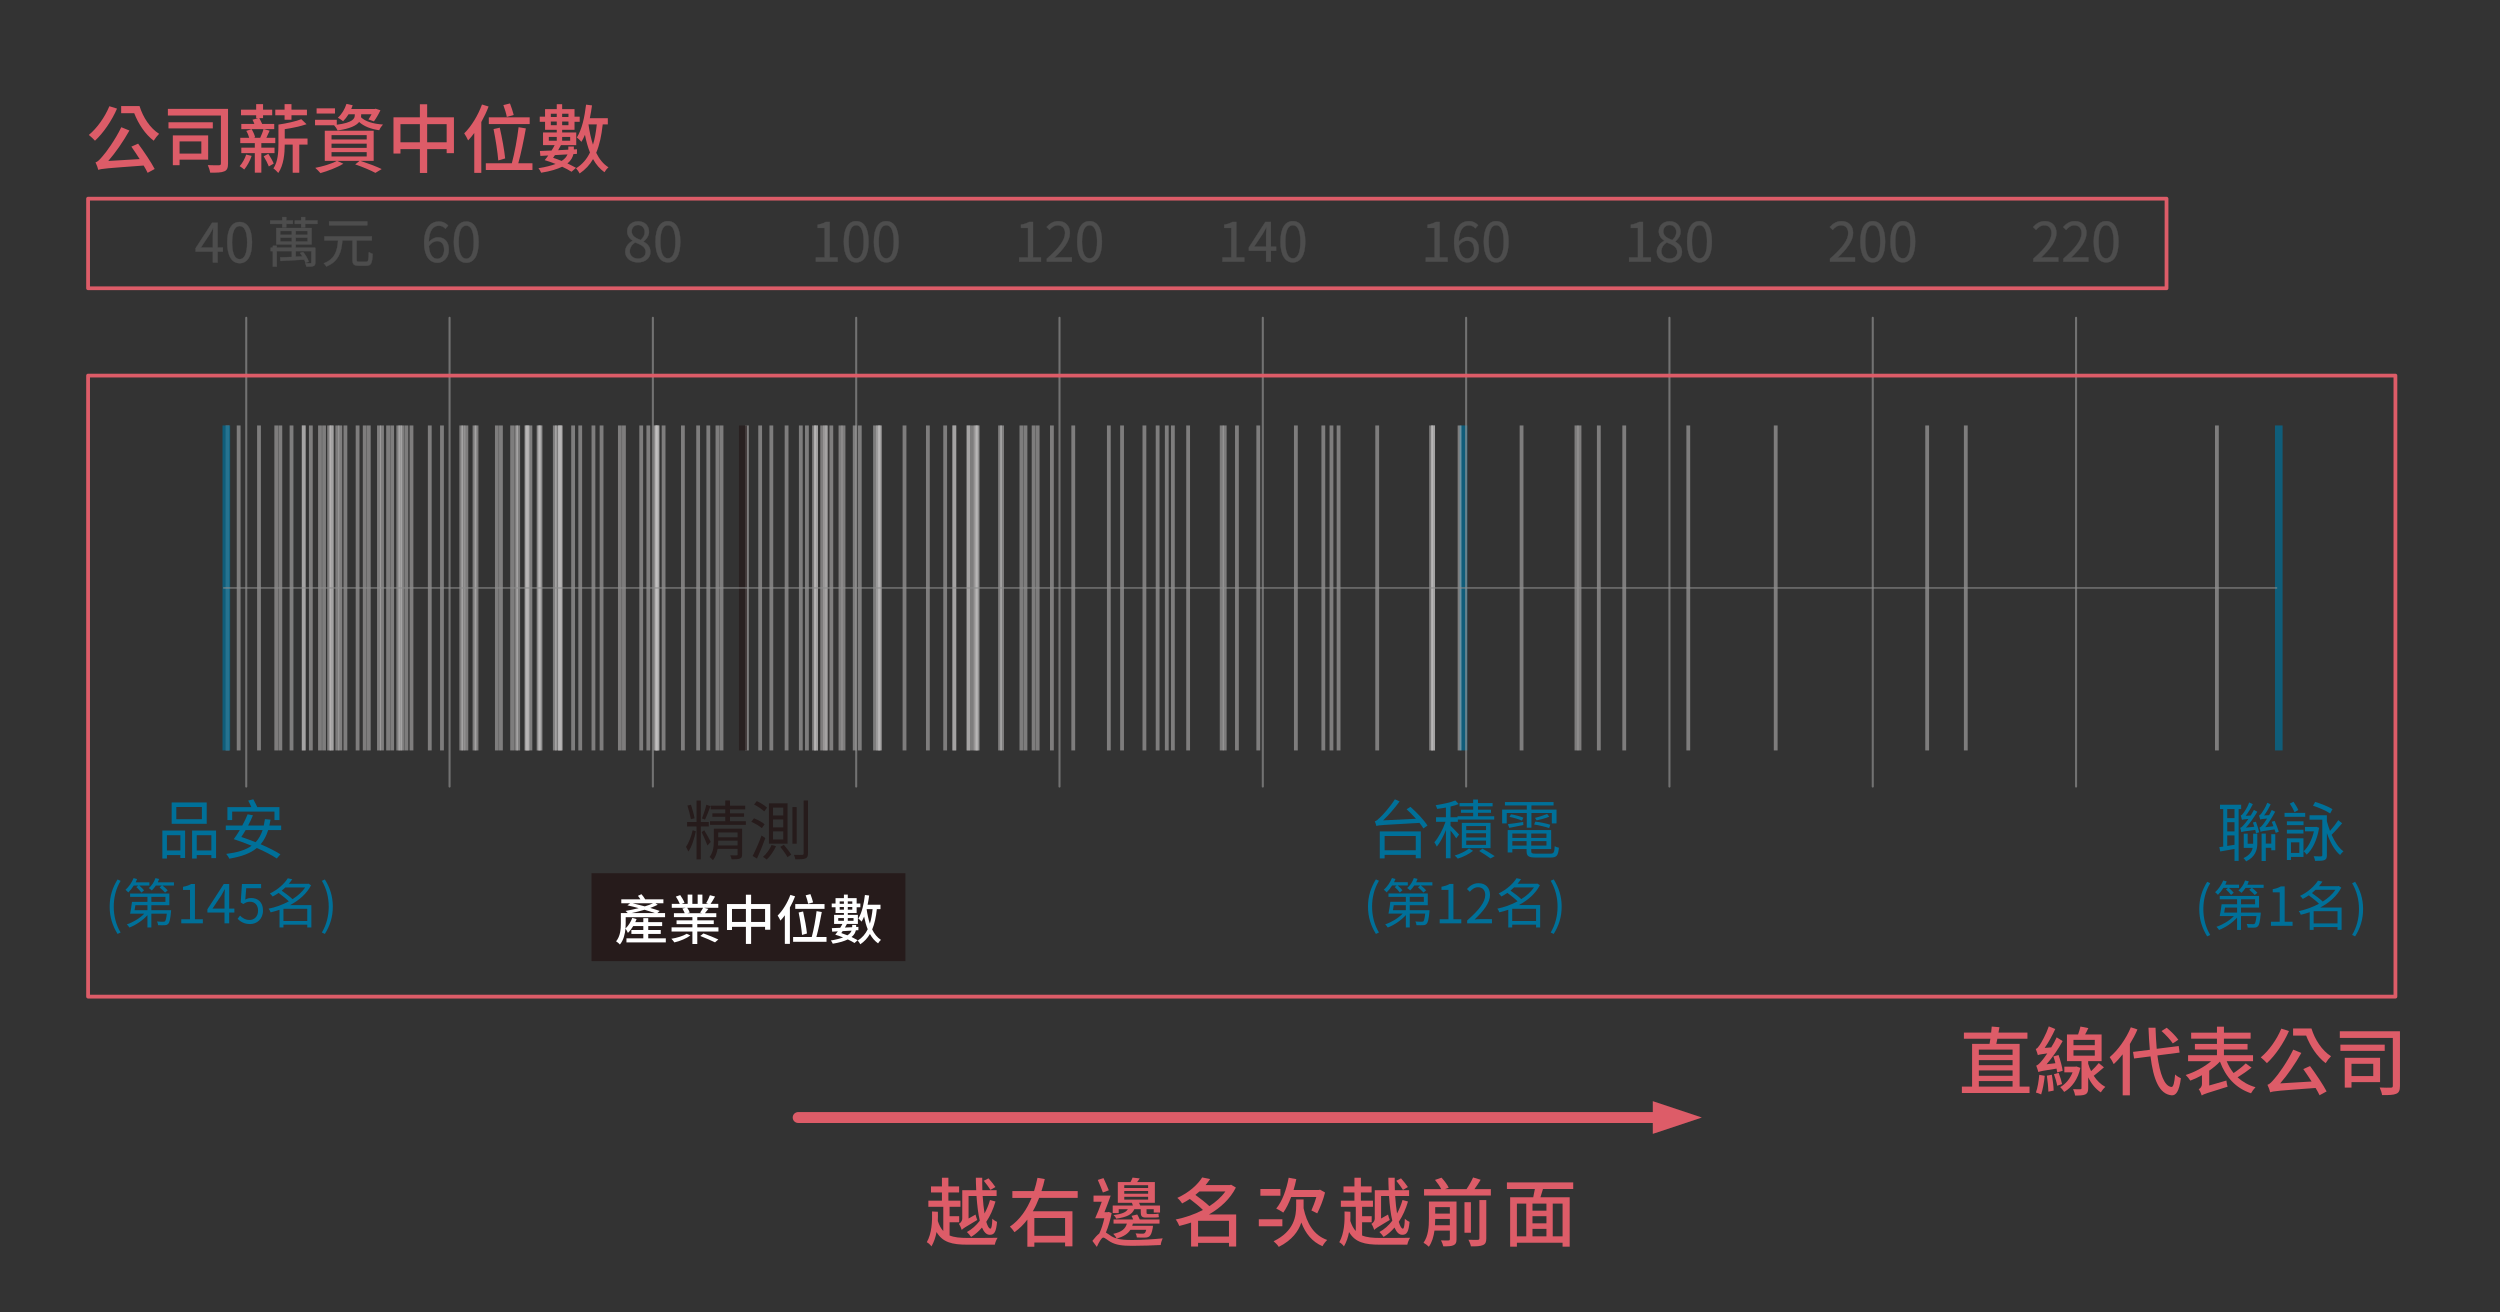 <?xml version="1.0" encoding="UTF-8" standalone="no"?><!DOCTYPE svg PUBLIC "-//W3C//DTD SVG 1.1//EN" "http://www.w3.org/Graphics/SVG/1.1/DTD/svg11.dtd"><svg width="100%" height="100%" viewBox="0 0 1200 630" version="1.1" xmlns="http://www.w3.org/2000/svg" xmlns:xlink="http://www.w3.org/1999/xlink" xml:space="preserve" xmlns:serif="http://www.serif.com/" style="fill-rule:evenodd;clip-rule:evenodd;stroke-linecap:round;stroke-linejoin:round;stroke-miterlimit:1.5;"><rect x="0" y="0" width="1200" height="630" fill="#333333" stroke="none"/><g id="TNLlogo"><path d="M793.339,528.562l23.544,7.848l-23.544,7.848l0,-15.696Z" style="fill:#dd5c68;"/><path d="M383.117,536.41l414.93,0" style="fill:none;stroke:#dd5c68;stroke-width:5.23px;"/></g><g id="companyMedian"></g><g id="companyRank"></g><g id="barcode"><g><g id="barcode1" serif:id="barcode"><rect id="聯詠" x="1091.99" y="204.221" width="3.649" height="155.986" style="fill:#007099;fill-opacity:0.7;"/><rect id="聯發科" x="1063.2" y="204.221" width="1.824" height="155.986" style="fill:#cdcaca;fill-opacity:0.49;"/><rect id="原相" x="942.672" y="204.221" width="1.824" height="155.986" style="fill:#cdcaca;fill-opacity:0.49;"/><rect id="揚智" x="924.13" y="204.221" width="1.824" height="155.986" style="fill:#cdcaca;fill-opacity:0.49;"/><rect id="群聯" x="851.426" y="204.221" width="1.824" height="155.986" style="fill:#cdcaca;fill-opacity:0.49;"/><rect id="瑞昱" x="809.462" y="204.221" width="1.824" height="155.986" style="fill:#cdcaca;fill-opacity:0.49;"/><rect id="創意" x="778.721" y="204.221" width="1.824" height="155.986" style="fill:#cdcaca;fill-opacity:0.49;"/><rect id="力旺" x="766.522" y="204.221" width="1.824" height="155.986" style="fill:#cdcaca;fill-opacity:0.49;"/><rect id="聯陽" x="757.251" y="204.221" width="1.824" height="155.986" style="fill:#cdcaca;fill-opacity:0.49;"/><rect id="M31" x="755.787" y="204.221" width="1.824" height="155.986" style="fill:#cdcaca;fill-opacity:0.49;"/><rect id="矽創" x="729.438" y="204.221" width="1.824" height="155.986" style="fill:#cdcaca;fill-opacity:0.49;"/><rect id="台積電" x="700.649" y="204.221" width="3.649" height="155.986" style="fill:#007099;fill-opacity:0.7;"/><rect id="義隆" x="699.673" y="204.221" width="1.824" height="155.986" style="fill:#cdcaca;fill-opacity:0.49;"/><rect id="晶豪科" x="686.986" y="204.221" width="1.824" height="155.986" style="fill:#cdcaca;fill-opacity:0.49;"/><rect id="致新" x="686.986" y="204.221" width="1.824" height="155.986" style="fill:#cdcaca;fill-opacity:0.49;"/><rect id="凌通" x="686.01" y="204.221" width="1.824" height="155.986" style="fill:#cdcaca;fill-opacity:0.49;"/><rect id="杰力" x="660.149" y="204.221" width="1.824" height="155.986" style="fill:#cdcaca;fill-opacity:0.49;"/><rect id="九暘" x="641.607" y="204.221" width="1.824" height="155.986" style="fill:#cdcaca;fill-opacity:0.49;"/><rect id="宏觀" x="638.191" y="204.221" width="1.824" height="155.986" style="fill:#cdcaca;fill-opacity:0.49;"/><rect id="環球晶" x="634.287" y="204.221" width="1.824" height="155.986" style="fill:#cdcaca;fill-opacity:0.49;"/><rect id="祥碩" x="621.113" y="204.221" width="1.824" height="155.986" style="fill:#cdcaca;fill-opacity:0.49;"/><rect id="智原" x="603.058" y="204.221" width="1.824" height="155.986" style="fill:#cdcaca;fill-opacity:0.49;"/><rect id="聚積" x="592.811" y="204.221" width="1.824" height="155.986" style="fill:#cdcaca;fill-opacity:0.49;"/><rect id="創惟" x="586.956" y="204.221" width="1.824" height="155.986" style="fill:#cdcaca;fill-opacity:0.49;"/><rect id="敦泰" x="585.492" y="204.221" width="1.824" height="155.986" style="fill:#cdcaca;fill-opacity:0.49;"/><rect id="松翰" x="569.39" y="204.221" width="1.824" height="155.986" style="fill:#cdcaca;fill-opacity:0.49;"/><rect id="愛普" x="562.071" y="204.221" width="1.824" height="155.986" style="fill:#cdcaca;fill-opacity:0.49;"/><rect id="晶心科" x="559.143" y="204.221" width="1.824" height="155.986" style="fill:#cdcaca;fill-opacity:0.49;"/><rect id="威盛" x="554.751" y="204.221" width="1.824" height="155.986" style="fill:#cdcaca;fill-opacity:0.49;"/><rect id="神盾" x="548.408" y="204.221" width="1.824" height="155.986" style="fill:#cdcaca;fill-opacity:0.49;"/><rect id="信驊" x="537.673" y="204.221" width="1.824" height="155.986" style="fill:#cdcaca;fill-opacity:0.49;"/><rect id="凌陽" x="531.33" y="204.221" width="1.824" height="155.986" style="fill:#cdcaca;fill-opacity:0.49;"/><rect id="通嘉" x="514.251" y="204.221" width="1.824" height="155.986" style="fill:#cdcaca;fill-opacity:0.49;"/><rect id="華邦電" x="504.004" y="204.221" width="1.824" height="155.986" style="fill:#cdcaca;fill-opacity:0.49;"/><rect id="晶相光" x="497.173" y="204.221" width="1.824" height="155.986" style="fill:#cdcaca;fill-opacity:0.49;"/><rect id="天鈺" x="495.221" y="204.221" width="1.824" height="155.986" style="fill:#cdcaca;fill-opacity:0.49;"/><rect id="大中" x="491.318" y="204.221" width="1.824" height="155.986" style="fill:#cdcaca;fill-opacity:0.49;"/><rect id="南亞科" x="489.366" y="204.221" width="1.824" height="155.986" style="fill:#cdcaca;fill-opacity:0.49;"/><rect id="金麗科" x="480.095" y="204.221" width="1.824" height="155.986" style="fill:#cdcaca;fill-opacity:0.49;"/><rect id="迅杰" x="479.119" y="204.221" width="1.824" height="155.986" style="fill:#cdcaca;fill-opacity:0.49;"/><rect id="應廣" x="468.384" y="204.221" width="1.824" height="155.986" style="fill:#cdcaca;fill-opacity:0.49;"/><rect id="盛群" x="467.896" y="204.221" width="1.824" height="155.986" style="fill:#cdcaca;fill-opacity:0.49;"/><rect id="展匯科" x="467.408" y="204.221" width="1.824" height="155.986" style="fill:#cdcaca;fill-opacity:0.49;"/><rect id="矽統" x="465.944" y="204.221" width="1.824" height="155.986" style="fill:#cdcaca;fill-opacity:0.49;"/><rect id="偉詮電" x="463.992" y="204.221" width="1.824" height="155.986" style="fill:#cdcaca;fill-opacity:0.49;"/><rect id="九齊" x="463.992" y="204.221" width="1.824" height="155.986" style="fill:#cdcaca;fill-opacity:0.49;"/><rect id="新唐" x="457.161" y="204.221" width="1.824" height="155.986" style="fill:#cdcaca;fill-opacity:0.49;"/><rect id="立積" x="457.161" y="204.221" width="1.824" height="155.986" style="fill:#cdcaca;fill-opacity:0.49;"/><rect id="聯傑" x="452.769" y="204.221" width="1.824" height="155.986" style="fill:#cdcaca;fill-opacity:0.49;"/><rect id="茂達" x="444.474" y="204.221" width="1.824" height="155.986" style="fill:#cdcaca;fill-opacity:0.49;"/><rect id="驊訊" x="433.251" y="204.221" width="1.824" height="155.986" style="fill:#cdcaca;fill-opacity:0.49;"/><rect id="安國" x="421.541" y="204.221" width="1.824" height="155.986" style="fill:#cdcaca;fill-opacity:0.49;"/><rect id="晶宏" x="421.053" y="204.221" width="1.824" height="155.986" style="fill:#cdcaca;fill-opacity:0.49;"/><rect id="台勝科" x="420.565" y="204.221" width="1.824" height="155.986" style="fill:#cdcaca;fill-opacity:0.49;"/><rect id="亞信" x="419.101" y="204.221" width="1.824" height="155.986" style="fill:#cdcaca;fill-opacity:0.49;"/><rect id="通泰" x="411.782" y="204.221" width="1.824" height="155.986" style="fill:#cdcaca;fill-opacity:0.49;"/><rect id="類比科" x="409.342" y="204.221" width="1.824" height="155.986" style="fill:#cdcaca;fill-opacity:0.49;"/><rect id="紘康" x="403.974" y="204.221" width="1.824" height="155.986" style="fill:#cdcaca;fill-opacity:0.49;"/><rect id="旺宏" x="402.511" y="204.221" width="1.824" height="155.986" style="fill:#cdcaca;fill-opacity:0.49;"/><rect id="鈺創" x="398.119" y="204.221" width="1.824" height="155.986" style="fill:#cdcaca;fill-opacity:0.49;"/><rect id="聯電" x="395.679" y="204.221" width="1.824" height="155.986" style="fill:#cdcaca;fill-opacity:0.49;"/><rect id="旺玖" x="395.191" y="204.221" width="1.824" height="155.986" style="fill:#cdcaca;fill-opacity:0.49;"/><rect id="禾瑞亞" x="393.727" y="204.221" width="1.824" height="155.986" style="fill:#cdcaca;fill-opacity:0.49;"/><rect id="笙泉" x="390.8" y="204.221" width="1.824" height="155.986" style="fill:#cdcaca;fill-opacity:0.49;"/><rect id="威剛" x="390.8" y="204.221" width="1.824" height="155.986" style="fill:#cdcaca;fill-opacity:0.49;"/><rect id="笙科" x="389.824" y="204.221" width="1.824" height="155.986" style="fill:#cdcaca;fill-opacity:0.49;"/><rect id="鑫創" x="386.408" y="204.221" width="1.824" height="155.986" style="fill:#cdcaca;fill-opacity:0.49;"/><rect id="沛亨" x="383.48" y="204.221" width="1.824" height="155.986" style="fill:#cdcaca;fill-opacity:0.49;"/><rect id="太欣" x="376.649" y="204.221" width="1.824" height="155.986" style="fill:#cdcaca;fill-opacity:0.49;"/><rect id="世界" x="369.33" y="204.221" width="1.824" height="155.986" style="fill:#cdcaca;fill-opacity:0.49;"/><rect id="京鼎" x="363.962" y="204.221" width="1.824" height="155.986" style="fill:#cdcaca;fill-opacity:0.49;"/><rect id="穩懋" x="357.619" y="204.221" width="1.824" height="155.986" style="fill:#cdcaca;fill-opacity:0.49;"/><rect id="精測" x="354.691" y="204.221" width="3.84" height="155.986" style="fill:#261b1b;fill-opacity:0.7;"/><rect id="旺矽" x="345.42" y="204.221" width="1.824" height="155.986" style="fill:#cdcaca;fill-opacity:0.49;"/><rect id="凱鈺" x="343.468" y="204.221" width="1.824" height="155.986" style="fill:#cdcaca;fill-opacity:0.49;"/><rect id="虹冠電" x="339.077" y="204.221" width="1.824" height="155.986" style="fill:#cdcaca;fill-opacity:0.49;"/><rect id="尼克森" x="334.197" y="204.221" width="1.824" height="155.986" style="fill:#cdcaca;fill-opacity:0.49;"/><rect id="富鼎" x="326.878" y="204.221" width="1.824" height="155.986" style="fill:#cdcaca;fill-opacity:0.49;"/><rect id="鈺太" x="317.607" y="204.221" width="1.824" height="155.986" style="fill:#cdcaca;fill-opacity:0.49;"/><rect id="凌泰" x="314.679" y="204.221" width="1.824" height="155.986" style="fill:#cdcaca;fill-opacity:0.49;"/><rect id="晶焱" x="314.679" y="204.221" width="1.824" height="155.986" style="fill:#cdcaca;fill-opacity:0.49;"/><rect id="研通" x="314.191" y="204.221" width="1.824" height="155.986" style="fill:#cdcaca;fill-opacity:0.49;"/><rect id="佑華" x="313.703" y="204.221" width="1.824" height="155.986" style="fill:#cdcaca;fill-opacity:0.49;"/><rect id="光罩" x="310.288" y="204.221" width="1.824" height="155.986" style="fill:#cdcaca;fill-opacity:0.49;"/><rect id="南茂" x="306.872" y="204.221" width="1.824" height="155.986" style="fill:#cdcaca;fill-opacity:0.49;"/><rect id="普誠" x="298.577" y="204.221" width="1.824" height="155.986" style="fill:#cdcaca;fill-opacity:0.49;"/><rect id="中美晶" x="296.625" y="204.221" width="1.824" height="155.986" style="fill:#cdcaca;fill-opacity:0.49;"/><rect id="達能" x="287.842" y="204.221" width="1.824" height="155.986" style="fill:#cdcaca;fill-opacity:0.49;"/><rect id="宇瞻" x="283.938" y="204.221" width="1.824" height="155.986" style="fill:#cdcaca;fill-opacity:0.49;"/><rect id="重鵬" x="277.595" y="204.221" width="1.824" height="155.986" style="fill:#cdcaca;fill-opacity:0.49;"/><rect id="雍智科技" x="274.179" y="204.221" width="1.824" height="155.986" style="fill:#cdcaca;fill-opacity:0.49;"/><rect id="立萬利" x="268.324" y="204.221" width="1.824" height="155.986" style="fill:#cdcaca;fill-opacity:0.49;"/><rect id="倚強" x="267.836" y="204.221" width="1.824" height="155.986" style="fill:#cdcaca;fill-opacity:0.49;"/><rect id="世紀" x="267.836" y="204.221" width="1.824" height="155.986" style="fill:#cdcaca;fill-opacity:0.49;"/><rect id="博磊" x="266.372" y="204.221" width="1.824" height="155.986" style="fill:#cdcaca;fill-opacity:0.49;"/><rect id="昇陽半導體" x="265.396" y="204.221" width="1.824" height="155.986" style="fill:#cdcaca;fill-opacity:0.49;"/><rect id="敦南" x="258.565" y="204.221" width="1.824" height="155.986" style="fill:#cdcaca;fill-opacity:0.49;"/><rect id="漢磊" x="258.077" y="204.221" width="1.824" height="155.986" style="fill:#cdcaca;fill-opacity:0.49;"/><rect id="頎邦" x="257.589" y="204.221" width="1.824" height="155.986" style="fill:#cdcaca;fill-opacity:0.49;"/><rect id="台星科" x="253.685" y="204.221" width="1.824" height="155.986" style="fill:#cdcaca;fill-opacity:0.49;"/><rect id="嘉晶" x="252.222" y="204.221" width="1.824" height="155.986" style="fill:#cdcaca;fill-opacity:0.49;"/><rect id="欣銓" x="252.222" y="204.221" width="1.824" height="155.986" style="fill:#cdcaca;fill-opacity:0.49;"/><rect id="均華" x="251.734" y="204.221" width="1.824" height="155.986" style="fill:#cdcaca;fill-opacity:0.49;"/><rect id="合邦" x="247.83" y="204.221" width="1.824" height="155.986" style="fill:#cdcaca;fill-opacity:0.49;"/><rect id="辛耘" x="246.854" y="204.221" width="1.824" height="155.986" style="fill:#cdcaca;fill-opacity:0.49;"/><rect id="宏捷科" x="244.902" y="204.221" width="1.824" height="155.986" style="fill:#cdcaca;fill-opacity:0.49;"/><rect id="久元" x="239.535" y="204.221" width="1.824" height="155.986" style="fill:#cdcaca;fill-opacity:0.49;"/><rect id="合晶" x="237.583" y="204.221" width="1.824" height="155.986" style="fill:#cdcaca;fill-opacity:0.49;"/><rect id="日月光投控" x="227.824" y="204.221" width="1.824" height="155.986" style="fill:#cdcaca;fill-opacity:0.49;"/><rect id="力成" x="226.848" y="204.221" width="1.824" height="155.986" style="fill:#cdcaca;fill-opacity:0.49;"/><rect id="茂矽" x="222.945" y="204.221" width="1.824" height="155.986" style="fill:#cdcaca;fill-opacity:0.49;"/><rect id="超豐" x="221.481" y="204.221" width="1.824" height="155.986" style="fill:#cdcaca;fill-opacity:0.49;"/><rect id="精材" x="220.505" y="204.221" width="1.824" height="155.986" style="fill:#cdcaca;fill-opacity:0.49;"/><rect id="京元電子" x="211.234" y="204.221" width="1.824" height="155.986" style="fill:#cdcaca;fill-opacity:0.49;"/><rect id="創見" x="205.378" y="204.221" width="1.824" height="155.986" style="fill:#cdcaca;fill-opacity:0.49;"/><rect id="矽格" x="196.595" y="204.221" width="1.824" height="155.986" style="fill:#cdcaca;fill-opacity:0.49;"/><rect id="瑞耘" x="194.155" y="204.221" width="1.824" height="155.986" style="fill:#cdcaca;fill-opacity:0.49;"/><rect id="同欣電" x="192.204" y="204.221" width="1.824" height="155.986" style="fill:#cdcaca;fill-opacity:0.49;"/><rect id="海德威" x="191.228" y="204.221" width="1.824" height="155.986" style="fill:#cdcaca;fill-opacity:0.49;"/><rect id="點序" x="190.252" y="204.221" width="1.824" height="155.986" style="fill:#cdcaca;fill-opacity:0.49;"/><rect id="廣穎" x="187.324" y="204.221" width="1.824" height="155.986" style="fill:#cdcaca;fill-opacity:0.49;"/><rect id="天方能源" x="185.372" y="204.221" width="1.824" height="155.986" style="fill:#cdcaca;fill-opacity:0.49;"/><rect id="商丞" x="182.445" y="204.221" width="1.824" height="155.986" style="fill:#cdcaca;fill-opacity:0.49;"/><rect id="台半" x="180.981" y="204.221" width="1.824" height="155.986" style="fill:#cdcaca;fill-opacity:0.49;"/><rect id="景碩" x="176.101" y="204.221" width="1.824" height="155.986" style="fill:#cdcaca;fill-opacity:0.49;"/><rect id="順德" x="174.149" y="204.221" width="1.824" height="155.986" style="fill:#cdcaca;fill-opacity:0.49;"/><rect id="德微" x="170.734" y="204.221" width="1.824" height="155.986" style="fill:#cdcaca;fill-opacity:0.49;"/><rect id="福懋科" x="164.878" y="204.221" width="1.824" height="155.986" style="fill:#cdcaca;fill-opacity:0.49;"/><rect id="立衛" x="162.439" y="204.221" width="1.824" height="155.986" style="fill:#cdcaca;fill-opacity:0.49;"/><rect id="統懋" x="160.975" y="204.221" width="1.824" height="155.986" style="fill:#cdcaca;fill-opacity:0.49;"/><rect id="十銓" x="158.535" y="204.221" width="1.824" height="155.986" style="fill:#cdcaca;fill-opacity:0.49;"/><rect id="長科" x="158.047" y="204.221" width="1.824" height="155.986" style="fill:#cdcaca;fill-opacity:0.49;"/><rect id="界霖" x="157.071" y="204.221" width="1.824" height="155.986" style="fill:#cdcaca;fill-opacity:0.49;"/><rect id="逸昌" x="154.631" y="204.221" width="1.824" height="155.986" style="fill:#cdcaca;fill-opacity:0.49;"/><rect id="強茂" x="152.68" y="204.221" width="1.824" height="155.986" style="fill:#cdcaca;fill-opacity:0.49;"/><rect id="易華電" x="148.288" y="204.221" width="1.824" height="155.986" style="fill:#cdcaca;fill-opacity:0.49;"/><rect id="華泰" x="144.872" y="204.221" width="1.824" height="155.986" style="fill:#cdcaca;fill-opacity:0.49;"/><rect id="誠創" x="144.872" y="204.221" width="1.824" height="155.986" style="fill:#cdcaca;fill-opacity:0.49;"/><rect id="菱生" x="139.017" y="204.221" width="1.824" height="155.986" style="fill:#cdcaca;fill-opacity:0.49;"/><rect id="典範" x="133.65" y="204.221" width="1.824" height="155.986" style="fill:#cdcaca;fill-opacity:0.49;"/><rect id="家登" x="131.698" y="204.221" width="1.824" height="155.986" style="fill:#cdcaca;fill-opacity:0.49;"/><rect id="華東" x="123.403" y="204.221" width="1.824" height="155.986" style="fill:#cdcaca;fill-opacity:0.49;"/><rect id="元隆" x="113.644" y="204.221" width="1.824" height="155.986" style="fill:#cdcaca;fill-opacity:0.49;"/><rect id="麗正" x="108.276" y="204.221" width="1.824" height="155.986" style="fill:#cdcaca;fill-opacity:0.49;"/><rect id="品安" x="106.812" y="204.221" width="3.649" height="155.986" style="fill:#007099;fill-opacity:0.7;"/></g><g><path d="M118.199,152.539l0,224.999" style="fill:none;stroke:#999;stroke-opacity:0.62;stroke-width:0.99px;stroke-linecap:butt;stroke-miterlimit:2;"/><path d="M215.79,152.539l0,224.999" style="fill:none;stroke:#999;stroke-opacity:0.62;stroke-width:0.99px;stroke-linecap:butt;stroke-miterlimit:2;"/><path d="M313.38,152.539l0,224.999" style="fill:none;stroke:#999;stroke-opacity:0.62;stroke-width:0.99px;stroke-linecap:butt;stroke-miterlimit:2;"/><path d="M410.97,152.539l0,224.999" style="fill:none;stroke:#999;stroke-opacity:0.62;stroke-width:0.99px;stroke-linecap:butt;stroke-miterlimit:2;"/><path d="M508.56,152.539l0,224.999" style="fill:none;stroke:#999;stroke-opacity:0.62;stroke-width:0.99px;stroke-linecap:butt;stroke-miterlimit:2;"/><path d="M606.15,152.539l0,224.999" style="fill:none;stroke:#999;stroke-opacity:0.62;stroke-width:0.99px;stroke-linecap:butt;stroke-miterlimit:2;"/><path d="M703.741,152.539l0,224.999" style="fill:none;stroke:#999;stroke-opacity:0.62;stroke-width:0.99px;stroke-linecap:butt;stroke-miterlimit:2;"/><path d="M801.331,152.539l0,224.999" style="fill:none;stroke:#999;stroke-opacity:0.62;stroke-width:0.99px;stroke-linecap:butt;stroke-miterlimit:2;"/><path d="M898.921,152.539l0,224.999" style="fill:none;stroke:#999;stroke-opacity:0.62;stroke-width:0.99px;stroke-linecap:butt;stroke-miterlimit:2;"/><path d="M996.511,152.539l0,224.999" style="fill:none;stroke:#999;stroke-opacity:0.62;stroke-width:0.99px;stroke-linecap:butt;stroke-miterlimit:2;"/></g><path d="M96.365,118.837l4.342,-6.502c0.546,-0.937 1.066,-1.873 1.534,-2.809l0.104,0c-0.052,0.988 -0.156,2.523 -0.156,3.459l0,5.852l-5.824,0Zm10.605,0l-2.522,0l0,-11.908l-2.623,0l-7.93,12.245l0,1.558l8.294,0l0,5.252l2.259,0l0,-5.252l2.522,0l0,-1.895Z" style="fill:#4d4d4d;fill-rule:nonzero;stroke:#4d4d4d;stroke-width:0.17px;stroke-linecap:butt;stroke-miterlimit:2;"/><path d="M115.031,126.322c3.616,0 5.927,-3.299 5.927,-9.931c0,-6.605 -2.311,-9.826 -5.927,-9.826c-3.641,0 -5.952,3.195 -5.952,9.826c0,6.632 2.311,9.931 5.952,9.931Zm0,-1.895c-2.185,0 -3.641,-2.419 -3.641,-8.036c0,-5.565 1.456,-7.905 3.641,-7.905c2.159,0 3.616,2.34 3.616,7.905c0,5.617 -1.457,8.036 -3.616,8.036Z" style="fill:#4d4d4d;fill-rule:nonzero;stroke:#4d4d4d;stroke-width:0.17px;stroke-linecap:butt;stroke-miterlimit:2;"/><path d="M135.493,109.086l1.898,0l0,-1.614l3.172,0l0,-1.635l-3.172,0l0,-1.612l-1.898,0l0,1.612l-5.798,0l0,1.635l5.798,0l0,1.614Zm-1.014,6.839l0,-1.875l5.616,0l0,1.875l-5.616,0Zm0,-5.073l5.616,0l0,1.875l-5.616,0l0,-1.875Zm13.182,1.875l-5.72,0l0,-1.875l5.72,0l0,1.875Zm0,3.198l-5.72,0l0,-1.875l5.72,0l0,1.875Zm3.666,2.99l-9.386,0l0,-1.589l7.618,0l0,-7.875l-16.926,0l0,7.875l7.462,0l0,1.589l-7.254,0l0,-0.936l-1.872,0l0,0.936l-1.04,0l0,1.609l1.04,0l0,7.437l1.872,0l0,-7.437l7.254,0l0,2.835c-2.132,0.078 -4.108,0.156 -5.616,0.208l0.156,1.69c2.938,-0.155 7.202,-0.363 11.388,-0.65c0.286,0.573 0.494,1.067 0.624,1.536l1.508,-0.547c-0.364,-1.33 -1.534,-3.234 -2.678,-4.632l-1.43,0.466c0.39,0.492 0.78,1.061 1.144,1.657l-3.25,0.13l0,-2.693l7.514,0l0,5.463c0,0.286 -0.104,0.364 -0.416,0.39c-0.286,0.026 -1.274,0.026 -2.496,0c0.234,0.467 0.468,1.09 0.572,1.583c1.664,0 2.73,0 3.38,-0.286c0.676,-0.311 0.832,-0.752 0.832,-1.661l0,-7.098Zm-4.862,-13.078l0,-1.612l-1.898,0l0,1.612l-3.042,0l0,1.635l3.042,0l0,1.638l1.898,0l0,-1.638l5.902,0l0,-1.635l-5.902,0Z" style="fill:#4d4d4d;fill-rule:nonzero;stroke:#4d4d4d;stroke-width:0.17px;stroke-linecap:butt;stroke-miterlimit:2;"/><path d="M176.287,106.277l-18.304,0l0,1.846l18.304,0l0,-1.846Zm-3.9,19.396c-1.014,0 -1.222,-0.182 -1.222,-1.066l0,-9.23l7.306,0l0,-1.872l-22.75,0l0,1.872l6.578,0c-0.39,4.862 -1.352,8.918 -6.89,11.024c0.442,0.338 0.988,1.04 1.222,1.508c5.98,-2.418 7.228,-6.968 7.722,-12.532l4.862,0l0,9.256c0,2.21 0.624,2.886 2.938,2.886l3.718,0c2.262,0 2.782,-1.222 2.99,-5.642c-0.52,-0.156 -1.352,-0.494 -1.794,-0.858c-0.13,3.978 -0.286,4.654 -1.326,4.654l-3.354,0Z" style="fill:#4d4d4d;fill-rule:nonzero;stroke:#4d4d4d;stroke-width:0.17px;stroke-linecap:butt;stroke-miterlimit:2;"/><path d="M209.968,124.258c-2.393,0 -3.823,-2.159 -4.109,-6.113c1.248,-1.768 2.705,-2.444 3.901,-2.444c2.315,0 3.434,1.638 3.434,4.213c0,2.601 -1.405,4.344 -3.226,4.344Zm5.121,-15.967c-1.038,-1.117 -2.467,-1.947 -4.444,-1.947c-3.694,0 -7.045,2.857 -7.045,10.319c0,6.294 2.701,9.438 6.368,9.438c2.966,0 5.459,-2.493 5.459,-6.187c0,-3.979 -2.051,-5.978 -5.276,-5.978c-1.509,0 -3.174,0.882 -4.344,2.311c0.104,-5.927 2.315,-7.93 4.916,-7.93c1.17,0 2.315,0.546 3.068,1.456l1.298,-1.482Z" style="fill:#4d4d4d;fill-rule:nonzero;stroke:#4d4d4d;stroke-width:0.17px;stroke-linecap:butt;stroke-miterlimit:2;"/><path d="M223.8,126.101c3.616,0 5.927,-3.299 5.927,-9.931c0,-6.605 -2.311,-9.826 -5.927,-9.826c-3.641,0 -5.952,3.195 -5.952,9.826c0,6.632 2.311,9.931 5.952,9.931Zm0,-1.895c-2.185,0 -3.641,-2.419 -3.641,-8.036c0,-5.565 1.456,-7.905 3.641,-7.905c2.159,0 3.616,2.34 3.616,7.905c0,5.617 -1.457,8.036 -3.616,8.036Z" style="fill:#4d4d4d;fill-rule:nonzero;stroke:#4d4d4d;stroke-width:0.17px;stroke-linecap:butt;stroke-miterlimit:2;"/><path d="M306.204,125.93c3.589,0 5.978,-2.154 5.978,-4.937c0,-2.6 -1.558,-4.031 -3.221,-4.993l0,-0.13c1.143,-0.884 2.545,-2.6 2.545,-4.603c0,-2.938 -1.973,-5.015 -5.224,-5.015c-2.992,0 -5.225,1.921 -5.225,4.833c0,2.002 1.169,3.433 2.571,4.395l0,0.13c-1.741,0.936 -3.507,2.705 -3.507,5.253c0,2.939 2.571,5.067 6.083,5.067Zm1.3,-10.684c-2.237,-0.884 -4.292,-1.872 -4.292,-4.161c0,-1.846 1.275,-3.095 3.018,-3.095c2.055,0 3.251,1.535 3.251,3.407c0,1.404 -0.676,2.705 -1.977,3.849Zm-1.248,8.92c-2.289,0 -3.98,-1.483 -3.98,-3.511c0,-1.82 1.067,-3.329 2.601,-4.317c2.705,1.092 5.046,2.055 5.046,4.603c0,1.898 -1.482,3.225 -3.667,3.225Z" style="fill:#4d4d4d;fill-rule:nonzero;stroke:#4d4d4d;stroke-width:0.17px;stroke-linecap:butt;stroke-miterlimit:2;"/><path d="M320.608,125.93c3.615,0 5.926,-3.299 5.926,-9.93c0,-6.605 -2.311,-9.826 -5.926,-9.826c-3.642,0 -5.953,3.195 -5.953,9.826c0,6.631 2.311,9.93 5.953,9.93Zm0,-1.894c-2.185,0 -3.642,-2.419 -3.642,-8.036c0,-5.565 1.457,-7.906 3.642,-7.906c2.159,0 3.615,2.341 3.615,7.906c0,5.617 -1.456,8.036 -3.615,8.036Z" style="fill:#4d4d4d;fill-rule:nonzero;stroke:#4d4d4d;stroke-width:0.17px;stroke-linecap:butt;stroke-miterlimit:2;"/><path d="M391.615,125.592l10.448,0l0,-1.972l-3.822,0l0,-17.082l-1.817,0c-1.039,0.597 -2.261,1.038 -3.951,1.35l0,1.506l3.38,0l0,14.226l-4.238,0l0,1.972Z" style="fill:#4d4d4d;fill-rule:nonzero;stroke:#4d4d4d;stroke-width:0.17px;stroke-linecap:butt;stroke-miterlimit:2;"/><path d="M410.983,125.93c3.616,0 5.926,-3.299 5.926,-9.93c0,-6.605 -2.31,-9.826 -5.926,-9.826c-3.642,0 -5.952,3.195 -5.952,9.826c0,6.631 2.31,9.93 5.952,9.93Zm0,-1.894c-2.185,0 -3.642,-2.419 -3.642,-8.036c0,-5.565 1.457,-7.906 3.642,-7.906c2.159,0 3.616,2.341 3.616,7.906c0,5.617 -1.457,8.036 -3.616,8.036Z" style="fill:#4d4d4d;fill-rule:nonzero;stroke:#4d4d4d;stroke-width:0.17px;stroke-linecap:butt;stroke-miterlimit:2;"/><path d="M425.413,125.93c3.616,0 5.926,-3.299 5.926,-9.93c0,-6.605 -2.31,-9.826 -5.926,-9.826c-3.642,0 -5.952,3.195 -5.952,9.826c0,6.631 2.31,9.93 5.952,9.93Zm0,-1.894c-2.185,0 -3.642,-2.419 -3.642,-8.036c0,-5.565 1.457,-7.906 3.642,-7.906c2.159,0 3.616,2.341 3.616,7.906c0,5.617 -1.457,8.036 -3.616,8.036Z" style="fill:#4d4d4d;fill-rule:nonzero;stroke:#4d4d4d;stroke-width:0.17px;stroke-linecap:butt;stroke-miterlimit:2;"/><path d="M489.205,125.592l10.449,0l0,-1.972l-3.822,0l0,-17.082l-1.818,0c-1.039,0.597 -2.261,1.038 -3.951,1.35l0,1.506l3.38,0l0,14.226l-4.238,0l0,1.972Z" style="fill:#4d4d4d;fill-rule:nonzero;stroke:#4d4d4d;stroke-width:0.17px;stroke-linecap:butt;stroke-miterlimit:2;"/><path d="M502.491,125.592l11.983,0l0,-2.05l-5.275,0c-0.962,0 -2.132,0.104 -3.12,0.181c4.472,-4.238 7.459,-8.113 7.459,-11.91c0,-3.407 -2.129,-5.639 -5.535,-5.639c-2.418,0 -4.056,1.116 -5.616,2.805l1.378,1.352c1.04,-1.248 2.392,-2.211 3.952,-2.211c2.366,0 3.51,1.587 3.51,3.771c0,3.277 -2.756,7.074 -8.736,12.3l0,1.401Z" style="fill:#4d4d4d;fill-rule:nonzero;stroke:#4d4d4d;stroke-width:0.17px;stroke-linecap:butt;stroke-miterlimit:2;"/><path d="M523.003,125.93c3.616,0 5.927,-3.299 5.927,-9.93c0,-6.605 -2.311,-9.826 -5.927,-9.826c-3.641,0 -5.952,3.195 -5.952,9.826c0,6.631 2.311,9.93 5.952,9.93Zm0,-1.894c-2.185,0 -3.641,-2.419 -3.641,-8.036c0,-5.565 1.456,-7.906 3.641,-7.906c2.159,0 3.616,2.341 3.616,7.906c0,5.617 -1.457,8.036 -3.616,8.036Z" style="fill:#4d4d4d;fill-rule:nonzero;stroke:#4d4d4d;stroke-width:0.17px;stroke-linecap:butt;stroke-miterlimit:2;"/><path d="M586.795,125.592l10.449,0l0,-1.972l-3.822,0l0,-17.082l-1.818,0c-1.039,0.597 -2.261,1.038 -3.951,1.35l0,1.506l3.38,0l0,14.226l-4.238,0l0,1.972Z" style="fill:#4d4d4d;fill-rule:nonzero;stroke:#4d4d4d;stroke-width:0.17px;stroke-linecap:butt;stroke-miterlimit:2;"/><path d="M601.927,118.446l4.342,-6.503c0.546,-0.936 1.066,-1.872 1.534,-2.809l0.104,0c-0.052,0.989 -0.156,2.523 -0.156,3.46l0,5.852l-5.824,0Zm10.605,0l-2.522,0l0,-11.908l-2.623,0l-7.93,12.245l0,1.557l8.294,0l0,5.252l2.259,0l0,-5.252l2.522,0l0,-1.894Z" style="fill:#4d4d4d;fill-rule:nonzero;stroke:#4d4d4d;stroke-width:0.17px;stroke-linecap:butt;stroke-miterlimit:2;"/><path d="M620.593,125.93c3.616,0 5.927,-3.299 5.927,-9.93c0,-6.605 -2.311,-9.826 -5.927,-9.826c-3.641,0 -5.952,3.195 -5.952,9.826c0,6.631 2.311,9.93 5.952,9.93Zm0,-1.894c-2.185,0 -3.641,-2.419 -3.641,-8.036c0,-5.565 1.456,-7.906 3.641,-7.906c2.159,0 3.616,2.341 3.616,7.906c0,5.617 -1.457,8.036 -3.616,8.036Z" style="fill:#4d4d4d;fill-rule:nonzero;stroke:#4d4d4d;stroke-width:0.17px;stroke-linecap:butt;stroke-miterlimit:2;"/><path d="M684.385,125.592l10.449,0l0,-1.972l-3.822,0l0,-17.082l-1.817,0c-1.04,0.597 -2.262,1.038 -3.952,1.35l0,1.506l3.38,0l0,14.226l-4.238,0l0,1.972Z" style="fill:#4d4d4d;fill-rule:nonzero;stroke:#4d4d4d;stroke-width:0.17px;stroke-linecap:butt;stroke-miterlimit:2;"/><path d="M704.352,124.088c-2.393,0 -3.824,-2.159 -4.11,-6.113c1.249,-1.768 2.705,-2.445 3.902,-2.445c2.315,0 3.433,1.639 3.433,4.214c0,2.601 -1.404,4.344 -3.225,4.344Zm5.121,-15.968c-1.039,-1.116 -2.468,-1.946 -4.445,-1.946c-3.693,0 -7.045,2.857 -7.045,10.319c0,6.294 2.701,9.437 6.369,9.437c2.965,0 5.458,-2.493 5.458,-6.186c0,-3.98 -2.051,-5.978 -5.276,-5.978c-1.509,0 -3.173,0.882 -4.344,2.311c0.104,-5.927 2.315,-7.931 4.916,-7.931c1.171,0 2.315,0.547 3.068,1.457l1.299,-1.483Z" style="fill:#4d4d4d;fill-rule:nonzero;stroke:#4d4d4d;stroke-width:0.17px;stroke-linecap:butt;stroke-miterlimit:2;"/><path d="M718.184,125.93c3.615,0 5.926,-3.299 5.926,-9.93c0,-6.605 -2.311,-9.826 -5.926,-9.826c-3.642,0 -5.953,3.195 -5.953,9.826c0,6.631 2.311,9.93 5.953,9.93Zm0,-1.894c-2.185,0 -3.642,-2.419 -3.642,-8.036c0,-5.565 1.457,-7.906 3.642,-7.906c2.159,0 3.615,2.341 3.615,7.906c0,5.617 -1.456,8.036 -3.615,8.036Z" style="fill:#4d4d4d;fill-rule:nonzero;stroke:#4d4d4d;stroke-width:0.17px;stroke-linecap:butt;stroke-miterlimit:2;"/><path d="M781.976,125.592l10.448,0l0,-1.972l-3.822,0l0,-17.082l-1.817,0c-1.039,0.597 -2.261,1.038 -3.951,1.35l0,1.506l3.38,0l0,14.226l-4.238,0l0,1.972Z" style="fill:#4d4d4d;fill-rule:nonzero;stroke:#4d4d4d;stroke-width:0.17px;stroke-linecap:butt;stroke-miterlimit:2;"/><path d="M801.37,125.93c3.589,0 5.978,-2.154 5.978,-4.937c0,-2.6 -1.557,-4.031 -3.221,-4.993l0,-0.13c1.144,-0.884 2.545,-2.6 2.545,-4.603c0,-2.938 -1.973,-5.015 -5.224,-5.015c-2.992,0 -5.224,1.921 -5.224,4.833c0,2.002 1.168,3.433 2.57,4.395l0,0.13c-1.741,0.936 -3.506,2.705 -3.506,5.253c0,2.939 2.57,5.067 6.082,5.067Zm1.301,-10.684c-2.238,-0.884 -4.293,-1.872 -4.293,-4.161c0,-1.846 1.275,-3.095 3.018,-3.095c2.055,0 3.252,1.535 3.252,3.407c0,1.404 -0.677,2.705 -1.977,3.849Zm-1.249,8.92c-2.289,0 -3.98,-1.483 -3.98,-3.511c0,-1.82 1.067,-3.329 2.601,-4.317c2.706,1.092 5.047,2.055 5.047,4.603c0,1.898 -1.483,3.225 -3.668,3.225Z" style="fill:#4d4d4d;fill-rule:nonzero;stroke:#4d4d4d;stroke-width:0.17px;stroke-linecap:butt;stroke-miterlimit:2;"/><path d="M815.774,125.93c3.616,0 5.926,-3.299 5.926,-9.93c0,-6.605 -2.31,-9.826 -5.926,-9.826c-3.642,0 -5.952,3.195 -5.952,9.826c0,6.631 2.31,9.93 5.952,9.93Zm0,-1.894c-2.185,0 -3.642,-2.419 -3.642,-8.036c0,-5.565 1.457,-7.906 3.642,-7.906c2.159,0 3.616,2.341 3.616,7.906c0,5.617 -1.457,8.036 -3.616,8.036Z" style="fill:#4d4d4d;fill-rule:nonzero;stroke:#4d4d4d;stroke-width:0.17px;stroke-linecap:butt;stroke-miterlimit:2;"/><path d="M878.422,125.592l11.982,0l0,-2.05l-5.274,0c-0.962,0 -2.132,0.104 -3.12,0.181c4.472,-4.238 7.458,-8.113 7.458,-11.91c0,-3.407 -2.129,-5.639 -5.534,-5.639c-2.418,0 -4.056,1.116 -5.616,2.805l1.378,1.352c1.04,-1.248 2.392,-2.211 3.952,-2.211c2.366,0 3.51,1.587 3.51,3.771c0,3.277 -2.756,7.074 -8.736,12.3l0,1.401Z" style="fill:#4d4d4d;fill-rule:nonzero;stroke:#4d4d4d;stroke-width:0.17px;stroke-linecap:butt;stroke-miterlimit:2;"/><path d="M898.934,125.93c3.616,0 5.926,-3.299 5.926,-9.93c0,-6.605 -2.31,-9.826 -5.926,-9.826c-3.642,0 -5.952,3.195 -5.952,9.826c0,6.631 2.31,9.93 5.952,9.93Zm0,-1.894c-2.185,0 -3.642,-2.419 -3.642,-8.036c0,-5.565 1.457,-7.906 3.642,-7.906c2.159,0 3.616,2.341 3.616,7.906c0,5.617 -1.457,8.036 -3.616,8.036Z" style="fill:#4d4d4d;fill-rule:nonzero;stroke:#4d4d4d;stroke-width:0.17px;stroke-linecap:butt;stroke-miterlimit:2;"/><path d="M913.364,125.93c3.616,0 5.926,-3.299 5.926,-9.93c0,-6.605 -2.31,-9.826 -5.926,-9.826c-3.642,0 -5.952,3.195 -5.952,9.826c0,6.631 2.31,9.93 5.952,9.93Zm0,-1.894c-2.185,0 -3.642,-2.419 -3.642,-8.036c0,-5.565 1.457,-7.906 3.642,-7.906c2.159,0 3.616,2.341 3.616,7.906c0,5.617 -1.457,8.036 -3.616,8.036Z" style="fill:#4d4d4d;fill-rule:nonzero;stroke:#4d4d4d;stroke-width:0.17px;stroke-linecap:butt;stroke-miterlimit:2;"/><path d="M976.012,125.592l11.983,0l0,-2.05l-5.275,0c-0.962,0 -2.132,0.104 -3.12,0.181c4.472,-4.238 7.459,-8.113 7.459,-11.91c0,-3.407 -2.129,-5.639 -5.535,-5.639c-2.418,0 -4.056,1.116 -5.616,2.805l1.378,1.352c1.04,-1.248 2.392,-2.211 3.952,-2.211c2.366,0 3.51,1.587 3.51,3.771c0,3.277 -2.756,7.074 -8.736,12.3l0,1.401Z" style="fill:#4d4d4d;fill-rule:nonzero;stroke:#4d4d4d;stroke-width:0.17px;stroke-linecap:butt;stroke-miterlimit:2;"/><path d="M990.442,125.592l11.983,0l0,-2.05l-5.275,0c-0.962,0 -2.132,0.104 -3.12,0.181c4.472,-4.238 7.459,-8.113 7.459,-11.91c0,-3.407 -2.129,-5.639 -5.535,-5.639c-2.418,0 -4.056,1.116 -5.616,2.805l1.378,1.352c1.04,-1.248 2.392,-2.211 3.952,-2.211c2.366,0 3.51,1.587 3.51,3.771c0,3.277 -2.756,7.074 -8.736,12.3l0,1.401Z" style="fill:#4d4d4d;fill-rule:nonzero;stroke:#4d4d4d;stroke-width:0.17px;stroke-linecap:butt;stroke-miterlimit:2;"/><path d="M1010.95,125.93c3.616,0 5.927,-3.299 5.927,-9.93c0,-6.605 -2.311,-9.826 -5.927,-9.826c-3.641,0 -5.952,3.195 -5.952,9.826c0,6.631 2.311,9.93 5.952,9.93Zm0,-1.894c-2.185,0 -3.641,-2.419 -3.641,-8.036c0,-5.565 1.456,-7.906 3.641,-7.906c2.159,0 3.616,2.341 3.616,7.906c0,5.617 -1.457,8.036 -3.616,8.036Z" style="fill:#4d4d4d;fill-rule:nonzero;stroke:#4d4d4d;stroke-width:0.17px;stroke-linecap:butt;stroke-miterlimit:2;"/><g><g><path d="M107.496,282.213l985.174,0" style="fill:none;stroke:#8c8c8c;stroke-opacity:0.57;stroke-width:0.91px;stroke-linecap:butt;stroke-miterlimit:2;"/></g></g></g></g><path d="M477.799,569.774c-0.72,-1.081 -2.16,-2.883 -3.312,-4.175l-2.268,1.184c1.116,1.334 2.52,3.244 3.204,4.361l2.376,-1.37Zm-12.888,15.12l0,-10.803l3.816,0c0.324,4.537 0.792,8.644 1.584,11.845c-1.764,2.306 -3.852,4.179 -6.192,5.437c0.648,0.575 1.548,1.655 2.016,2.341c1.944,-1.154 3.672,-2.664 5.22,-4.499c0.972,2.23 2.16,3.488 3.708,3.488c2.232,0.036 3.06,-1.366 3.528,-6.191c-0.72,-0.288 -1.656,-0.899 -2.268,-1.546c-0.108,3.276 -0.396,4.79 -0.936,4.79c-0.684,0 -1.368,-1.226 -1.98,-3.28c1.872,-2.804 3.384,-6.156 4.428,-9.753l-2.628,-0.72c-0.612,2.266 -1.548,4.425 -2.628,6.479c-0.396,-2.378 -0.684,-5.256 -0.9,-8.391l6.696,0l0,-2.803l-6.84,0c-0.072,-1.91 -0.072,-3.928 -0.072,-5.976l-3.06,0c0.036,2.012 0.072,4.03 0.18,5.976l-6.696,0l0,13.534c0,1.438 -0.972,2.266 -1.62,2.626c0.504,0.684 1.152,2.125 1.368,2.917c0.54,-0.648 1.512,-1.26 7.452,-4.788c-0.288,-0.611 -0.648,-1.761 -0.828,-2.59l-3.348,1.907Zm-9.108,1.797l4.608,0l0,-2.911l-4.608,0l0,-4.505l5.22,0l0,-2.947l-5.796,0l0,-3.929l5.148,0l0,-2.911l-5.148,0l0,-4.176l-3.096,0l0,4.176l-5.256,0l0,2.911l5.256,0l0,3.929l-6.516,0l0,2.947l7.164,0l0,11.631c-1.116,-1.189 -1.944,-2.738 -2.628,-4.826c0.072,-1.509 0.072,-2.985 0.036,-4.426l-2.808,-0.144c0.144,4.75 -0.108,10.549 -2.52,14.759c0.72,0.323 1.764,1.294 2.232,2.014c1.224,-2.086 2.016,-4.459 2.448,-6.909c2.916,4.967 7.452,6.081 14.904,6.081l13.068,0c0.18,-1.006 0.792,-2.516 1.332,-3.307c-2.52,0.072 -12.348,0.072 -14.4,0.072c-3.564,0 -6.372,-0.252 -8.64,-1.189l0,-6.34Z" style="fill:#dd5c68;fill-rule:nonzero;"/><path d="M511.243,584.642l0,8.532l-14.76,0l0,-8.532l14.76,0Zm6.048,-9.648l0,-3.276l-17.388,0c0.648,-1.908 1.152,-3.816 1.584,-5.76l-3.492,-0.612c-0.432,2.088 -0.972,4.248 -1.656,6.372l-10.404,0l0,3.276l9.216,0c-2.232,5.472 -5.544,10.476 -10.404,13.788c0.684,0.648 1.728,1.872 2.196,2.664c2.412,-1.692 4.464,-3.744 6.192,-6.048l0,13.032l3.348,0l0,-2.016l14.76,0l0,1.836l3.528,0l0,-16.848l-19.008,0c1.188,-2.052 2.16,-4.176 3.024,-6.408l18.504,0Z" style="fill:#dd5c68;fill-rule:nonzero;"/><path d="M539.647,574.451l11.448,0l0,1.373l-11.448,0l0,-1.373Zm0,-2.772l11.448,0l0,1.301l-11.448,0l0,-1.301Zm0,-2.772l11.448,0l0,1.337l-11.448,0l0,-1.337Zm-2.664,11.52l4.392,0c-0.936,1.515 -2.88,2.309 -6.876,2.811c0.468,0.359 1.08,1.149 1.332,1.725c5.076,-0.791 7.524,-1.94 8.64,-4.536l3.096,0l0,1.443c0,1.548 0.288,2.553 2.304,2.553l4.032,0c0.828,0 1.944,-0.036 2.376,-0.179c-0.144,-0.647 -0.144,-1.006 -0.18,-1.689c-0.468,0.145 -1.764,0.181 -2.34,0.181l-2.628,0c-0.756,0 -0.792,-0.253 -0.792,-0.83l0,-1.479l3.456,0l0,1.587l3.024,0l0,-3.346l-9.504,0c-0.144,-0.434 -0.36,-0.903 -0.576,-1.337l7.596,0l0,-9.931l-8.532,0c0.432,-0.54 0.864,-1.116 1.26,-1.764l-3.42,-0.396c-0.216,0.612 -0.612,1.404 -1.008,2.16l-6.084,0l0,9.931l6.768,0c0.18,0.434 0.36,0.903 0.468,1.337l-9.684,0l0,3.596l2.88,0l0,-1.837Zm-4.752,-9.103c-0.576,-1.512 -1.692,-3.924 -2.556,-5.832l-2.736,0.864c0.792,1.908 1.908,4.428 2.448,6.048l2.844,-1.08Zm17.964,18.967c-0.216,0.937 -0.468,1.37 -0.792,1.622c-0.252,0.216 -0.54,0.253 -1.008,0.253c-0.54,0 -1.872,0 -3.312,-0.145c0.324,0.541 0.576,1.369 0.612,1.945c1.548,0.108 3.06,0.108 3.852,0.072c0.828,0 1.548,-0.144 2.16,-0.612c0.72,-0.576 1.188,-1.729 1.62,-4.033c0.072,-0.323 0.108,-1.005 0.108,-1.005l-9.972,0c0.144,-0.329 0.216,-0.689 0.324,-1.049l12.78,0l0,-2.011l-9.504,0c-0.324,-0.792 -0.756,-1.656 -1.188,-2.376l-2.736,0.648c0.252,0.54 0.54,1.116 0.792,1.728l-9.432,0l0,2.011l6.408,0c-0.72,2.376 -2.304,3.996 -6.552,4.896c0.54,0.504 1.296,1.512 1.584,2.196c-0.864,-0.216 -1.62,-0.576 -2.34,-0.972c-1.26,-0.792 -2.088,-1.476 -2.772,-1.836c1.152,-2.732 2.16,-6.189 2.772,-9.357l-1.404,-0.54l-0.504,0.108l-1.548,0c0.972,-2.52 2.124,-5.436 2.988,-7.956l-8.244,0l0,2.952l3.96,0c-1.008,2.808 -2.16,5.76 -3.168,7.92l4.392,0c-0.576,2.593 -1.404,5.29 -2.412,7.307c-1.044,0.793 -2.16,2.054 -3.312,3.566l2.124,2.876c1.008,-2.193 2.268,-4.46 3.06,-4.46c0.792,0 2.052,1.225 3.492,2.051c2.664,1.51 5.724,1.905 10.44,1.905c4.176,0 10.836,-0.215 13.68,-0.395c0.036,-0.863 0.54,-2.372 0.936,-3.201c-3.996,0.432 -10.008,0.793 -14.508,0.793c-2.988,0 -5.544,-0.108 -7.596,-0.721c3.456,-0.901 5.436,-2.306 6.624,-4.18l7.596,0Z" style="fill:#dd5c68;fill-rule:nonzero;"/><path d="M575.071,593.534l0,-7.56l14.832,0l0,7.56l-14.832,0Zm13.104,-21.636c-1.944,2.736 -4.608,5.076 -7.668,7.056c-1.692,-1.62 -4.464,-3.78 -6.732,-5.4c0.648,-0.54 1.296,-1.08 1.944,-1.656l12.456,0Zm5.184,11.052l-13.068,0c5.508,-3.168 10.188,-7.452 12.924,-12.924l-2.304,-1.368l-0.54,0.18l-11.7,0c0.792,-0.936 1.512,-1.908 2.196,-2.88l-3.816,-0.792c-2.124,3.384 -6.156,7.2 -11.952,9.828c0.756,0.576 1.836,1.836 2.304,2.664c1.332,-0.684 2.556,-1.404 3.708,-2.16c2.16,1.62 4.68,3.672 6.3,5.292c-4.068,2.124 -8.604,3.672 -13.068,4.572c0.612,0.756 1.368,2.16 1.728,3.096c1.872,-0.468 3.78,-1.008 5.652,-1.62l0,11.484l3.348,0l0,-1.728l14.832,0l0,1.728l3.456,0l0,-15.372Z" style="fill:#dd5c68;fill-rule:nonzero;"/><path d="M631.843,574.562c-0.684,2.376 -1.62,4.824 -2.376,6.444c0.792,0.36 2.124,1.044 2.808,1.404c1.296,-2.556 2.88,-6.372 3.744,-10.008l-2.412,-1.368l-0.684,0.18l-12.024,0c0.504,-1.692 0.972,-3.42 1.332,-5.22l-3.672,-0.684c-1.08,5.724 -3.096,11.376 -5.976,14.796c0.936,0.432 2.628,1.368 3.384,1.944c1.44,-2.016 2.7,-4.608 3.78,-7.488l12.096,0Zm-17.244,-3.852l-9.612,0l0,3.24l9.612,0l0,-3.24Zm0.936,14.544l-11.304,0l0,3.348l11.304,0l0,-3.348Zm10.188,-9.504l-3.564,0l0,2.988c0,4.968 -0.864,12.204 -10.836,17.064c0.792,0.612 2.016,1.872 2.484,2.7c6.444,-3.24 9.432,-7.524 10.836,-11.7c1.98,5.292 5.148,9.216 10.152,11.376c0.468,-0.972 1.512,-2.304 2.268,-2.988c-6.444,-2.268 -9.792,-7.92 -11.34,-15.228l0,-4.212Z" style="fill:#dd5c68;fill-rule:nonzero;"/><path d="M675.799,569.774c-0.72,-1.081 -2.16,-2.883 -3.312,-4.175l-2.268,1.184c1.116,1.334 2.52,3.244 3.204,4.361l2.376,-1.37Zm-12.888,15.12l0,-10.803l3.816,0c0.324,4.537 0.792,8.644 1.584,11.845c-1.764,2.306 -3.852,4.179 -6.192,5.437c0.648,0.575 1.548,1.655 2.016,2.341c1.944,-1.154 3.672,-2.664 5.22,-4.499c0.972,2.23 2.16,3.488 3.708,3.488c2.232,0.036 3.06,-1.366 3.528,-6.191c-0.72,-0.288 -1.656,-0.899 -2.268,-1.546c-0.108,3.276 -0.396,4.79 -0.936,4.79c-0.684,0 -1.368,-1.226 -1.98,-3.28c1.872,-2.804 3.384,-6.156 4.428,-9.753l-2.628,-0.72c-0.612,2.266 -1.548,4.425 -2.628,6.479c-0.396,-2.378 -0.684,-5.256 -0.9,-8.391l6.696,0l0,-2.803l-6.84,0c-0.072,-1.91 -0.072,-3.928 -0.072,-5.976l-3.06,0c0.036,2.012 0.072,4.03 0.18,5.976l-6.696,0l0,13.534c0,1.438 -0.972,2.266 -1.62,2.626c0.504,0.684 1.152,2.125 1.368,2.917c0.54,-0.648 1.512,-1.26 7.452,-4.788c-0.288,-0.611 -0.648,-1.761 -0.828,-2.59l-3.348,1.907Zm-9.108,1.797l4.608,0l0,-2.911l-4.608,0l0,-4.505l5.22,0l0,-2.947l-5.796,0l0,-3.929l5.148,0l0,-2.911l-5.148,0l0,-4.176l-3.096,0l0,4.176l-5.256,0l0,2.911l5.256,0l0,3.929l-6.516,0l0,2.947l7.164,0l0,11.631c-1.116,-1.189 -1.944,-2.738 -2.628,-4.826c0.072,-1.509 0.072,-2.985 0.036,-4.426l-2.808,-0.144c0.144,4.75 -0.108,10.549 -2.52,14.759c0.72,0.323 1.764,1.294 2.232,2.014c1.224,-2.086 2.016,-4.459 2.448,-6.909c2.916,4.967 7.452,6.081 14.904,6.081l13.068,0c0.18,-1.006 0.792,-2.516 1.332,-3.307c-2.52,0.072 -12.348,0.072 -14.4,0.072c-3.564,0 -6.372,-0.252 -8.64,-1.189l0,-6.34Z" style="fill:#dd5c68;fill-rule:nonzero;"/><path d="M688.793,588.136c0.072,-1.046 0.108,-2.091 0.108,-2.993l0,-0.072l7.024,0l0,3.065l-7.132,0Zm7.132,-8.717l0,3.101l-7.024,0l0,-3.101l7.024,0Zm3.2,-2.695l-13.244,0l0,8.383c0,3.532 -0.252,8.138 -2.592,11.415c0.72,0.36 2.016,1.368 2.556,1.908c1.546,-2.124 2.301,-4.933 2.696,-7.743l7.384,0l0,4.073c0,0.468 -0.144,0.612 -0.648,0.648c-0.432,0.036 -2.016,0.036 -3.6,-0.036c0.432,0.755 0.9,2.049 1.116,2.875c2.268,0 3.887,-0.036 4.966,-0.575c1.042,-0.467 1.366,-1.294 1.366,-2.84l0,-18.108Zm10.984,17.709c0,0.505 -0.18,0.649 -0.756,0.685c-0.541,0.036 -2.487,0.036 -4.502,-0.036c0.467,0.828 1.042,2.268 1.186,3.168c2.703,0.036 4.576,-0.072 5.762,-0.612c1.222,-0.504 1.618,-1.404 1.618,-3.169l0,-18.433l-3.308,0l0,18.397Zm-4.072,-17.389l-3.092,0l0,14.653l3.092,0l0,-14.653Zm1.694,-6.26c1.009,-1.368 2.018,-2.952 2.99,-4.5l-3.639,-1.116c-0.721,1.692 -1.98,3.924 -3.166,5.616l-10.367,0l1.836,-0.684c-0.612,-1.368 -2.124,-3.384 -3.456,-4.824l-3.132,1.08c1.116,1.332 2.376,3.132 2.988,4.428l-8.244,0l0,3.055l32.072,0l0,-3.055l-7.882,0Z" style="fill:#dd5c68;fill-rule:nonzero;"/><path d="M750.033,593.428l-4.72,0l0,-15.701l4.72,0l0,15.701Zm-21.928,-15.701l4.504,0l0,15.701l-4.504,0l0,-15.701Zm14.188,3.389l-6.7,0l0,-3.389l6.7,0l0,3.389Zm-6.7,8.743l6.7,0l0,3.569l-6.7,0l0,-3.569Zm6.7,-2.659l-6.7,0l0,-3.425l6.7,0l0,3.425Zm12.848,-16.493l0,-3.163l-31.82,0l0,3.163l13.425,0c-0.216,1.298 -0.505,2.739 -0.793,3.965l-11.084,0l0,23.719l3.236,0l0,-1.872l21.928,0l0,1.872l3.416,0l0,-23.719l-14.038,0c0.361,-1.226 0.793,-2.631 1.225,-3.965l14.505,0Z" style="fill:#dd5c68;fill-rule:nonzero;"/><g transform="matrix(1.29,0,0,1.29,1063.99,410.84)"><g transform="matrix(24,0,0,24,3.55271e-15,0)"><path d="M0.277,-0.586l-0.113,0l0,-0.14l0.113,0l0,0.14Zm-0.113,0.431l0,-0.163l0.113,0l0,0.146l-0.113,0.017Zm0.113,-0.225l-0.113,0l0,-0.143l0.113,0l0,0.143Zm0.103,-0.346l0,-0.068l-0.328,0l0,0.068l0.05,0l0,0.581c-0.022,0.003 -0.042,0.006 -0.061,0.009l0.015,0.067c0.064,-0.012 0.141,-0.026 0.221,-0.039l0,0.185l0.064,0l0,-0.803l0.039,0Zm0.186,0.381l0,0.156l-0.085,0l0,-0.156l-0.061,0l0,0.22l0.139,0c-0.013,0.058 -0.049,0.115 -0.143,0.159c0.012,0.01 0.034,0.036 0.041,0.051c0.143,-0.07 0.173,-0.18 0.173,-0.276l0,-0.154l-0.064,0Zm-0.004,-0.173c0.007,0.02 0.015,0.043 0.022,0.066l-0.13,0.013c0.061,-0.067 0.123,-0.156 0.177,-0.246l-0.053,-0.028c-0.015,0.029 -0.033,0.06 -0.05,0.087l-0.078,0.004c0.039,-0.048 0.079,-0.115 0.111,-0.181l-0.056,-0.026c-0.027,0.075 -0.077,0.148 -0.092,0.167c-0.014,0.019 -0.026,0.033 -0.04,0.035c0.007,0.019 0.016,0.053 0.019,0.069c0.01,-0.006 0.027,-0.01 0.101,-0.016c-0.031,0.043 -0.057,0.076 -0.07,0.09c-0.022,0.027 -0.041,0.045 -0.058,0.048c0.007,0.019 0.015,0.052 0.018,0.068c0.014,-0.008 0.041,-0.014 0.215,-0.035c0.005,0.02 0.01,0.038 0.013,0.052l0.049,-0.016c-0.009,-0.04 -0.031,-0.11 -0.051,-0.163l-0.047,0.012Zm0.285,0.327l-0.085,0l0,-0.155l-0.065,0l0,0.425l0.065,0l0,-0.205l0.085,0l0,0.038l0.062,0l0,-0.249l-0.062,0l0,0.146Zm0.007,-0.338c0.009,0.022 0.019,0.045 0.027,0.069l-0.128,0.015c0.054,-0.065 0.108,-0.153 0.154,-0.24l-0.053,-0.027c-0.012,0.027 -0.027,0.055 -0.041,0.08l-0.078,0.004c0.036,-0.046 0.073,-0.109 0.102,-0.172l-0.052,-0.024c-0.026,0.071 -0.075,0.144 -0.089,0.163c-0.014,0.018 -0.026,0.03 -0.039,0.033c0.006,0.017 0.015,0.05 0.018,0.064c0.01,-0.005 0.029,-0.009 0.107,-0.016c-0.028,0.045 -0.053,0.08 -0.064,0.094c-0.021,0.026 -0.038,0.044 -0.054,0.047c0.007,0.018 0.015,0.051 0.017,0.066c0.016,-0.009 0.042,-0.014 0.217,-0.038c0.008,0.02 0.014,0.039 0.018,0.054l0.048,-0.019c-0.013,-0.042 -0.041,-0.114 -0.065,-0.167l-0.045,0.014Z" style="fill:#007099;fill-rule:nonzero;"/></g><g transform="matrix(24,0,0,24,24,0)"><path d="M0.796,-0.725c-0.061,-0.038 -0.179,-0.086 -0.269,-0.112l-0.033,0.059c0.092,0.029 0.209,0.08 0.266,0.12l0.036,-0.067Zm-0.53,0.013c-0.014,-0.035 -0.047,-0.087 -0.075,-0.128l-0.056,0.029c0.027,0.041 0.058,0.097 0.073,0.133l0.058,-0.034Zm0.107,0.045l-0.32,0l0,0.061l0.32,0l0,-0.061Zm-0.091,0.456l0,0.165l-0.13,0l0,-0.165l0.13,0Zm0.064,-0.062l-0.257,0l0,0.336l0.063,0l0,-0.047l0.194,0l0,-0.289Zm-0.257,-0.074l0.257,0l0,-0.059l-0.257,0l0,0.059Zm0,-0.13l0.258,0l0,-0.059l-0.258,0l0,0.059Zm0.455,0.025l-0.013,0.003l-0.162,0l0,0.068l0.139,0c-0.03,0.13 -0.091,0.25 -0.16,0.308c0.016,0.012 0.037,0.038 0.048,0.053c0.091,-0.08 0.163,-0.233 0.193,-0.416l-0.045,-0.016Zm0.342,-0.102c-0.032,0.049 -0.083,0.115 -0.129,0.166c-0.019,-0.049 -0.035,-0.1 -0.048,-0.15l0,-0.092l-0.269,0l0,0.068l0.198,0l0,0.55c0,0.014 -0.005,0.018 -0.02,0.019c-0.013,0 -0.062,0.001 -0.114,-0.002c0.01,0.02 0.02,0.052 0.023,0.072c0.072,0 0.117,-0.001 0.146,-0.013c0.027,-0.012 0.036,-0.034 0.036,-0.076l0,-0.344c0.05,0.145 0.12,0.273 0.205,0.342c0.012,-0.018 0.035,-0.044 0.052,-0.057c-0.072,-0.052 -0.134,-0.147 -0.184,-0.256c0.051,-0.05 0.114,-0.12 0.164,-0.179l-0.06,-0.048Z" style="fill:#007099;fill-rule:nonzero;"/></g><g transform="matrix(20,0,0,20,-8.31,26)"><path d="M0.239,0.197l0.057,-0.027c-0.087,-0.142 -0.128,-0.311 -0.128,-0.481c0,-0.17 0.041,-0.338 0.128,-0.481l-0.057,-0.026c-0.092,0.149 -0.147,0.311 -0.147,0.507c0,0.197 0.055,0.358 0.147,0.508Z" style="fill:#007099;fill-rule:nonzero;"/></g><g transform="matrix(20,0,0,20,-1.55,26)"><path d="M0.289,-0.705l-0.038,0.029c0.034,0.031 0.076,0.074 0.095,0.102l0.049,-0.041c-0.019,-0.025 -0.057,-0.062 -0.09,-0.09l0.189,0l0,-0.06l-0.256,0c0.01,-0.02 0.019,-0.04 0.027,-0.06l-0.065,-0.018c-0.034,0.083 -0.09,0.163 -0.151,0.218c0.016,0.012 0.042,0.036 0.052,0.049c0.036,-0.035 0.071,-0.079 0.102,-0.129l0.086,0Zm0.169,0.367l0,0.093l-0.24,0c0.005,-0.029 0.01,-0.062 0.015,-0.093l0.225,0Zm0.073,-0.155l0.262,0l0,0.092l-0.262,0l0,-0.092Zm0,0.248l0,-0.093l0.335,0l0,-0.218l-0.731,0l0,0.063l0.323,0l0,0.092l-0.288,0c-0.008,0.071 -0.022,0.16 -0.035,0.22l0.264,0c-0.082,0.085 -0.209,0.162 -0.325,0.2c0.017,0.014 0.037,0.041 0.048,0.059c0.119,-0.046 0.248,-0.132 0.336,-0.231l0,0.23l0.073,0l0,-0.258l0.288,0c-0.01,0.09 -0.021,0.129 -0.034,0.143c-0.009,0.007 -0.019,0.008 -0.036,0.008c-0.018,0 -0.064,0 -0.113,-0.005c0.011,0.019 0.019,0.047 0.02,0.069c0.051,0.002 0.1,0.002 0.126,0c0.027,-0.001 0.046,-0.007 0.062,-0.025c0.026,-0.024 0.039,-0.085 0.053,-0.223c0.001,-0.011 0.002,-0.031 0.002,-0.031l-0.368,0Zm0.119,-0.519c0.009,-0.021 0.018,-0.041 0.026,-0.063l-0.069,-0.016c-0.024,0.072 -0.069,0.14 -0.124,0.186c0.016,0.009 0.044,0.032 0.056,0.044c0.027,-0.026 0.053,-0.057 0.076,-0.092l0.112,0l-0.043,0.035c0.036,0.029 0.08,0.071 0.103,0.097l0.049,-0.042c-0.022,-0.026 -0.064,-0.062 -0.099,-0.09l0.215,0l0,-0.059l-0.302,0Z" style="fill:#007099;fill-rule:nonzero;"/></g><g transform="matrix(20,0,0,20,18.45,26)"><path d="M0.088,0l0.402,0l0,-0.076l-0.147,0l0,-0.657l-0.07,0c-0.04,0.023 -0.087,0.04 -0.152,0.052l0,0.058l0.13,0l0,0.547l-0.163,0l0,0.076Z" style="fill:#007099;fill-rule:nonzero;"/></g><g transform="matrix(20,0,0,20,29.55,26)"><path d="M0.327,-0.044l0,-0.227l0.444,0l0,0.227l-0.444,0Zm0.405,-0.625c-0.057,0.084 -0.14,0.158 -0.236,0.218c-0.049,-0.047 -0.133,-0.11 -0.201,-0.158c0.023,-0.02 0.046,-0.039 0.067,-0.06l0.37,0Zm0.115,0.329l-0.397,0c0.166,-0.088 0.31,-0.211 0.392,-0.37l-0.05,-0.031l-0.012,0.004l-0.354,0c0.025,-0.028 0.046,-0.057 0.065,-0.085l-0.083,-0.018c-0.06,0.095 -0.173,0.206 -0.334,0.284c0.016,0.011 0.04,0.039 0.051,0.056c0.04,-0.02 0.077,-0.043 0.112,-0.067c0.066,0.049 0.142,0.109 0.19,0.157c-0.118,0.064 -0.25,0.111 -0.377,0.137c0.015,0.016 0.032,0.048 0.038,0.068c0.055,-0.013 0.111,-0.029 0.166,-0.048l0,0.329l0.073,0l0,-0.052l0.444,0l0,0.052l0.076,0l0,-0.416Z" style="fill:#007099;fill-rule:nonzero;"/></g><g transform="matrix(20,0,0,20,49.55,26)"><path d="M0.099,0.197c0.093,-0.15 0.148,-0.311 0.148,-0.508c0,-0.196 -0.055,-0.358 -0.148,-0.507l-0.056,0.026c0.086,0.143 0.128,0.311 0.128,0.481c0,0.17 -0.042,0.339 -0.128,0.481l0.056,0.027Z" style="fill:#007099;fill-rule:nonzero;"/></g></g><path d="M52.503,50.985c-2.196,5.292 -5.94,10.548 -9.864,13.788c0.864,0.684 2.376,2.088 2.952,2.772c3.96,-3.636 8.028,-9.54 10.584,-15.408l-3.672,-1.152Zm10.548,19.404c1.26,1.8 2.664,3.888 3.996,5.976l-15.084,0.9c3.6,-4.14 7.2,-9.36 10.152,-14.616l-3.888,-1.584c-2.88,6.012 -7.452,12.276 -8.928,13.86c-1.404,1.656 -2.376,2.736 -3.456,3.024c0.504,0.972 1.188,2.844 1.332,3.6c1.584,-0.612 3.744,-0.756 21.78,-2.088c0.792,1.296 1.404,2.448 1.908,3.492l3.384,-1.836c-1.692,-3.24 -5.076,-8.28 -7.956,-12.168l-3.24,1.44Zm-4.896,-19.476l0,3.42l6.264,0c1.98,5.112 5.292,10.152 9.36,13.212c0.612,-1.044 1.8,-2.556 2.592,-3.312c-4.284,-2.664 -7.74,-7.92 -9.396,-13.32l-8.82,0Z" style="fill:#dd5c68;fill-rule:nonzero;"/><path d="M96.639,67.866l0,5.873l-10.44,0l0,-5.873l10.44,0Zm3.276,8.784l0,-11.659l-16.956,0l0,14.29l3.24,0l0,-2.631l13.716,0Zm2.232,-17.959l-21.276,0l0,2.947l21.276,0l0,-2.947Zm7.308,-6.444l-28.872,0l0,3.199l25.452,0l0,22.97c0,0.684 -0.216,0.865 -0.9,0.901c-0.684,0.036 -3.096,0.036 -5.4,-0.072c0.468,0.972 1.008,2.664 1.152,3.636c3.204,0.036 5.436,-0.036 6.804,-0.648c1.332,-0.54 1.764,-1.656 1.764,-3.781l0,-26.205Z" style="fill:#dd5c68;fill-rule:nonzero;"/><path d="M136.599,57.465l3.312,0l0,-2.127l7.416,0l0,-2.695l-7.416,0l0,-2.664l-3.312,0l0,2.664l-4.464,0l0,2.695l4.464,0l0,2.127Zm-18.432,16.737c-0.648,1.98 -1.8,4.104 -3.132,5.544c0.612,0.396 1.728,1.188 2.196,1.62c1.368,-1.656 2.772,-4.14 3.564,-6.552l-2.628,-0.612Zm13.464,-14.719l-5.796,0c-0.396,-0.937 -0.936,-1.946 -1.368,-2.775l1.8,0l0,-1.37l4.392,0l0,-2.695l-4.392,0l0,-2.664l-3.312,0l0,2.664l-7.272,0l0,2.695l7.272,0l0,1.37l1.044,0l-2.808,0.757c0.324,0.612 0.648,1.297 0.9,2.018l-6.264,0l0,2.515l15.804,0l0,-2.515Zm0.144,14.035l0,-2.623l-6.336,0l0,-2.201l6.696,0l0,-2.551l-4.284,0c0.468,-1.008 1.044,-2.232 1.584,-3.42l-2.952,-0.756c-0.288,1.224 -1.008,2.916 -1.584,4.176l-3.132,0l0.684,-0.252c-0.216,-1.08 -0.936,-2.7 -1.692,-3.888l-2.556,0.828c0.612,0.972 1.152,2.268 1.404,3.312l-4.284,0l0,2.551l6.984,0l0,2.201l-6.48,0l0,2.623l6.48,0l0,9.36l3.132,0l0,-9.36l6.336,0Zm-5.22,1.512c0.936,1.476 1.98,3.528 2.484,4.86l2.34,-1.368c-0.504,-1.26 -1.584,-3.204 -2.592,-4.68l-2.232,1.188Zm21.06,-8.529l-10.944,0l0,-4.5c3.636,-0.54 7.56,-1.368 10.476,-2.376l-2.52,-2.412c-2.592,1.044 -7.02,2.016 -10.98,2.592l0,9.468c0,3.636 -0.216,8.28 -2.412,11.592c0.648,0.396 1.872,1.584 2.34,2.16c2.592,-3.708 3.096,-9.396 3.096,-13.608l3.816,0l0,13.5l3.168,0l0,-13.5l3.96,0l0,-2.916Z" style="fill:#dd5c68;fill-rule:nonzero;"/><path d="M160.791,51.995l-8.82,0l0,2.515l8.82,0l0,-2.515Zm12.564,2.842l5.004,0c-0.504,0.9 -1.044,1.837 -1.512,2.486l2.628,0.935c1.008,-1.332 2.232,-3.421 3.132,-5.329l-2.304,-0.756l-0.468,0.144l-11.232,0c0.252,-0.612 0.468,-1.188 0.684,-1.8l-2.988,-0.648c-0.792,2.52 -2.268,5.004 -4.14,6.625c0.756,0.36 1.98,1.224 2.52,1.692c0.936,-0.899 1.836,-2.052 2.628,-3.349l2.988,0l0,0.468c0,1.549 -0.828,3.563 -8.64,4.57l0,-2.372l-10.44,0l0,2.623l9.144,0c0.612,0.613 1.368,1.731 1.692,2.489c6.192,-0.866 9.036,-2.417 10.332,-4.07c2.268,2.086 5.544,3.384 9.648,3.961c0.324,-0.865 1.152,-2.055 1.8,-2.739c-4.752,-0.288 -8.604,-1.509 -10.548,-3.489c0.072,-0.324 0.072,-0.613 0.072,-0.865l0,-0.576Zm-14.22,18.177l16.884,0l0,2.093l-16.884,0l0,-2.093Zm0,-4.068l16.884,0l0,2.021l-16.884,0l0,-2.021Zm0,-4.068l16.884,0l0,2.057l-16.884,0l0,-2.057Zm20.232,12.348l0,-14.467l-23.472,0l0,14.467l5.796,0c-2.484,1.404 -6.696,2.628 -10.368,3.348c0.72,0.612 1.908,1.836 2.484,2.52c3.6,-1.008 8.1,-2.736 11.016,-4.5l-2.988,-1.368l10.764,0l-2.088,1.692c3.708,1.26 7.488,2.88 9.684,4.068l3.024,-1.836c-2.448,-1.188 -6.444,-2.7 -10.152,-3.924l6.3,0Z" style="fill:#dd5c68;fill-rule:nonzero;"/><path d="M205.035,68.301l0,-8.712l9.36,0l0,8.712l-9.36,0Zm-12.816,0l0,-8.712l9.324,0l0,8.712l-9.324,0Zm12.816,-11.988l0,-6.264l-3.492,0l0,6.264l-12.672,0l0,17.388l3.348,0l0,-2.124l9.324,0l0,11.448l3.492,0l0,-11.448l9.36,0l0,1.944l3.492,0l0,-17.208l-12.852,0Z" style="fill:#dd5c68;fill-rule:nonzero;"/><path d="M246.579,55.197c-0.36,-1.548 -1.116,-3.78 -1.8,-5.544l-3.168,0.792c0.684,1.8 1.404,4.176 1.656,5.688l3.312,-0.936Zm7.668,1.116l-19.62,0l0,3.24l19.62,0l0,-3.24Zm-11.772,19.728c-0.36,-3.636 -1.476,-9.9 -2.592,-14.76l-2.988,0.684c1.008,4.896 1.98,11.304 2.268,15.048l3.312,-0.972Zm-11.124,-25.884c-1.908,5.256 -5.112,10.512 -8.532,13.86c0.576,0.792 1.548,2.592 1.872,3.384c1.008,-1.044 2.016,-2.232 2.952,-3.564l0,19.152l3.384,0l0,-24.408c1.332,-2.412 2.556,-4.932 3.492,-7.452l-3.168,-0.972Zm17.424,28.224c1.296,-4.608 2.664,-11.304 3.636,-16.74l-3.492,-0.576c-0.612,5.292 -1.944,12.564 -3.24,17.316l-12.492,0l0,3.204l22.392,0l0,-3.204l-6.804,0Z" style="fill:#dd5c68;fill-rule:nonzero;"/><path d="M272.393,74.115c-0.433,1.044 -1.19,2.124 -2.811,3.132c-1.33,-0.54 -2.769,-1.08 -4.101,-1.512c0.324,-0.432 0.612,-0.828 0.9,-1.296l6.012,-0.324Zm-8.966,-8.373l3.819,0l0,1.805l-3.819,0l0,-1.805Zm10.26,0l0,1.805l-3.854,0l0,-1.805l3.854,0Zm-9.29,-5.647l0,-1.766l2.849,0l0,1.766l-2.849,0Zm2.849,-5.51l0,1.584l-2.849,0l0,-1.584l2.849,0Zm5.616,0l0,1.584l-3.029,0l0,-1.584l3.029,0Zm-3.029,5.51l0,-1.766l3.029,0l0,1.766l-3.029,0Zm6.662,20.464c-1.116,-0.612 -2.556,-1.368 -4.14,-2.124c1.8,-1.404 2.556,-2.988 2.88,-4.464l1.692,-0.109l0.036,-2.213l-1.512,0.072l0,-1.375l-2.664,0l0,1.501l-4.86,0.252c0.468,-0.824 0.9,-1.61 1.332,-2.433l7.344,0l0,-6.079l-6.77,0l0,-1.265l5.94,0l0,-3.852l2.484,0l0,-2.479l-2.484,0l0,-3.602l-5.94,0l0,-2.376l-2.587,0l0,2.376l-5.616,0l0,3.602l-2.556,0l0,2.479l2.556,0l0,3.852l5.616,0l0,1.265l-6.591,0l0,6.079l5.58,0c-0.396,0.866 -0.936,1.695 -1.476,2.597c-2.088,0.072 -4.032,0.18 -5.616,0.215l0.252,2.372l3.78,-0.215c-0.576,0.827 -1.152,1.583 -1.728,2.231c1.692,0.504 3.492,1.116 5.256,1.836c-2.016,0.756 -4.68,1.476 -8.244,2.052c0.504,0.54 1.08,1.548 1.296,2.16c4.536,-0.72 7.74,-1.728 10.08,-2.88c1.764,0.828 3.348,1.656 4.5,2.412l2.16,-1.887Zm9.975,-20.862c-0.397,3.638 -0.937,6.911 -1.837,9.754c-0.972,-2.951 -1.692,-6.26 -2.16,-9.754l3.997,0Zm5.287,0l0,-2.952l-8.636,0c0.432,-1.98 0.756,-4.068 1.044,-6.156l-2.844,-0.36c-0.721,6.048 -2.017,11.989 -4.429,15.766c0.648,0.469 1.764,1.552 2.196,2.091c0.612,-1.008 1.152,-2.127 1.692,-3.385c0.613,3.097 1.369,5.939 2.413,8.496c-1.512,3.165 -3.673,5.721 -6.697,7.593c0.576,0.576 1.476,1.872 1.728,2.484c2.736,-1.872 4.861,-4.14 6.445,-6.912c1.44,2.628 3.239,4.716 5.469,6.3c0.432,-0.792 1.259,-1.8 1.943,-2.34c-2.482,-1.548 -4.424,-3.96 -5.9,-6.981c1.619,-3.818 2.555,-8.317 3.13,-13.644l2.446,0Z" style="fill:#dd5c68;fill-rule:nonzero;"/><path d="M949.839,518.909l16.2,0l0,2.669l-16.2,0l0,-2.669Zm16.2,-15.084l0,2.525l-16.2,0l0,-2.525l16.2,0Zm0,7.457l-16.2,0l0,-2.417l16.2,0l0,2.417Zm-16.2,2.515l16.2,0l0,2.597l-16.2,0l0,-2.597Zm19.584,7.781l0,-20.52l-11.196,0c0.18,-0.794 0.36,-1.587 0.504,-2.453l14.436,0l0,-2.947l-13.896,0l0.468,-2.592l-3.708,-0.324c-0.072,0.864 -0.144,1.908 -0.288,2.916l-13.068,0l0,2.947l12.708,0c-0.108,0.866 -0.252,1.696 -0.396,2.453l-8.388,0l0,20.52l-4.896,0l0,3.055l32.472,0l0,-3.055l-4.752,0Z" style="fill:#dd5c68;fill-rule:nonzero;"/><path d="M990.087,513.979c-0.252,-1.905 -1.116,-5.113 -1.98,-7.558l-2.484,0.648c0.36,0.971 0.684,2.121 0.972,3.274l-4.248,0.505c2.808,-3.24 5.616,-7.238 7.74,-11.126l-2.88,-1.798c-0.72,1.654 -1.656,3.313 -2.628,4.824l-3.132,0.251c1.836,-2.627 3.636,-5.902 5.076,-9.069l-3.096,-1.26c-1.296,3.816 -3.6,7.846 -4.32,8.892c-0.72,1.042 -1.296,1.797 -1.944,1.941c0.36,0.791 0.828,2.305 1.008,2.954c0.54,-0.216 1.332,-0.432 4.536,-0.829c-1.116,1.657 -2.124,2.951 -2.592,3.49c-1.116,1.333 -1.944,2.163 -2.736,2.379c0.36,0.864 0.864,2.446 1.044,3.093c0.72,-0.36 1.872,-0.611 8.712,-1.654c0.144,0.683 0.252,1.294 0.324,1.833l2.628,-0.79Zm-11.232,1.943c-0.288,3.025 -0.792,6.265 -1.62,8.498c0.684,0.18 1.944,0.576 2.52,0.9c0.756,-2.268 1.404,-5.725 1.728,-8.93l-2.628,-0.468Zm3.636,0.396c0.36,2.413 0.684,5.581 0.72,7.67l2.556,-0.504c-0.072,-2.089 -0.432,-5.186 -0.864,-7.598l-2.412,0.432Zm3.42,-0.684c0.648,1.728 1.296,3.997 1.548,5.509l2.34,-0.792c-0.288,-1.476 -0.972,-3.673 -1.656,-5.401l-2.232,0.684Zm10.728,-3.74l-0.504,0.108l-5.256,0l0,2.731l3.96,0c-1.224,3.133 -3.456,5.726 -5.94,7.058c0.576,0.577 1.476,1.657 1.908,2.341c3.672,-2.125 6.588,-6.086 7.776,-11.555l-1.944,-0.683Zm-1.368,-7.781l10.224,0l0,2.597l-10.224,0l0,-2.597Zm0,-4.968l10.224,0l0,2.561l-10.224,0l0,-2.561Zm12.132,11.126c-0.936,1.154 -2.34,2.665 -3.672,3.887c-0.576,-1.114 -1.008,-2.3 -1.404,-3.562l0,-1.263l6.444,0l0,-12.775l-7.92,0c0.54,-0.936 1.044,-2.016 1.548,-3.06l-3.78,-0.756c-0.252,1.116 -0.684,2.592 -1.152,3.816l-5.328,0l0,12.775l6.984,0l0,12.963c0,0.396 -0.108,0.504 -0.576,0.54c-0.432,0.036 -1.944,0.036 -3.456,-0.036c0.396,0.828 0.828,2.16 0.936,3.06c2.268,0 3.888,-0.036 4.932,-0.54c1.044,-0.504 1.368,-1.404 1.368,-2.988l0,-5.15c1.548,3.061 3.6,5.582 6.048,7.166c0.504,-0.828 1.476,-2.052 2.196,-2.629c-2.196,-1.152 -4.104,-3.06 -5.58,-5.329c1.512,-1.152 3.276,-2.663 4.896,-4.065l-2.484,-2.054Z" style="fill:#dd5c68;fill-rule:nonzero;"/><path d="M1045.6,499.076c-1.152,-1.656 -3.528,-4.068 -5.58,-5.76l-2.484,1.584c2.016,1.8 4.356,4.284 5.4,5.94l2.664,-1.764Zm-22.788,-5.976c-2.304,5.544 -6.156,10.944 -10.152,14.328c0.576,0.756 1.584,2.52 1.908,3.348c1.512,-1.368 2.952,-2.952 4.32,-4.716l0,19.692l3.456,0l0,-24.624c1.368,-2.232 2.628,-4.608 3.636,-6.984l-3.168,-1.044Zm23.4,12.132l-0.432,-3.132l-10.548,1.332c-0.288,-3.096 -0.468,-6.516 -0.576,-10.116l-3.384,0c0.144,3.78 0.36,7.308 0.648,10.584l-8.064,1.008l0.504,3.168l7.884,-1.008c1.368,11.052 4.176,18.18 10.188,18.684c1.908,0.108 3.564,-1.656 4.392,-8.172c-0.648,-0.252 -2.124,-1.152 -2.772,-1.836c-0.324,4.068 -0.864,6.048 -1.764,6.012c-3.42,-0.396 -5.58,-6.336 -6.732,-15.156l10.656,-1.368Z" style="fill:#dd5c68;fill-rule:nonzero;"/><path d="M1077.96,510.416c-1.44,1.476 -3.78,3.276 -5.832,4.644c-1.368,-1.692 -2.448,-3.6 -3.312,-5.688l12.636,0l0,-2.88l-13.968,0l0,-2.7l11.34,0l0,-2.7l-11.34,0l0,-2.52l12.816,0l0,-2.88l-12.816,0l0,-2.88l-3.348,0l0,2.88l-12.384,0l0,2.88l12.384,0l0,2.52l-10.584,0l0,2.7l10.584,0l0,2.7l-13.86,0l0,2.88l11.088,0c-3.276,2.772 -7.956,5.292 -12.24,6.624c0.756,0.684 1.728,1.908 2.232,2.7c1.836,-0.684 3.708,-1.548 5.58,-2.592l0,4.14c0,1.476 -0.9,2.232 -1.548,2.556c0.54,0.684 1.188,2.16 1.44,3.024c0.936,-0.648 2.376,-1.116 12.42,-4.212c-0.216,-0.72 -0.504,-2.052 -0.576,-2.952l-8.244,2.376l0,-7.128c1.908,-1.332 3.708,-2.808 5.148,-4.356c2.772,7.452 7.524,12.744 14.904,15.228c0.468,-0.9 1.44,-2.196 2.16,-2.916c-3.42,-0.972 -6.264,-2.628 -8.604,-4.752c2.16,-1.332 4.644,-3.024 6.696,-4.644l-2.772,-2.052Z" style="fill:#dd5c68;fill-rule:nonzero;"/><path d="M1095.03,493.748c-2.196,5.292 -5.94,10.548 -9.864,13.788c0.864,0.684 2.376,2.088 2.952,2.772c3.96,-3.636 8.028,-9.54 10.584,-15.408l-3.672,-1.152Zm10.548,19.404c1.26,1.8 2.664,3.888 3.996,5.976l-15.084,0.9c3.6,-4.14 7.2,-9.36 10.152,-14.616l-3.888,-1.584c-2.88,6.012 -7.452,12.276 -8.928,13.86c-1.404,1.656 -2.376,2.736 -3.456,3.024c0.504,0.972 1.188,2.844 1.332,3.6c1.584,-0.612 3.744,-0.756 21.78,-2.088c0.792,1.296 1.404,2.448 1.908,3.492l3.384,-1.836c-1.692,-3.24 -5.076,-8.28 -7.956,-12.168l-3.24,1.44Zm-4.896,-19.476l0,3.42l6.264,0c1.98,5.112 5.292,10.152 9.36,13.212c0.612,-1.044 1.8,-2.556 2.592,-3.312c-4.284,-2.664 -7.74,-7.92 -9.396,-13.32l-8.82,0Z" style="fill:#dd5c68;fill-rule:nonzero;"/><path d="M1139.16,510.629l0,5.873l-10.44,0l0,-5.873l10.44,0Zm3.276,8.784l0,-11.659l-16.956,0l0,14.29l3.24,0l0,-2.631l13.716,0Zm2.232,-17.959l-21.276,0l0,2.947l21.276,0l0,-2.947Zm7.308,-6.444l-28.872,0l0,3.199l25.452,0l0,22.97c0,0.685 -0.216,0.865 -0.9,0.901c-0.684,0.036 -3.096,0.036 -5.4,-0.072c0.468,0.972 1.008,2.664 1.152,3.636c3.204,0.036 5.436,-0.036 6.804,-0.648c1.332,-0.54 1.764,-1.656 1.764,-3.781l0,-26.205Z" style="fill:#dd5c68;fill-rule:nonzero;"/><g transform="matrix(1.29,0,0,1.29,672.145,409.667)"><g transform="matrix(24,0,0,24,-12,0)"><path d="M0.74,-0.271l0,0.221l-0.483,0l0,-0.221l0.483,0Zm-0.558,0.347l0.075,0l0,-0.054l0.483,0l0,0.052l0.078,0l0,-0.416l-0.636,0l0,0.418Zm0.416,-0.761c0.048,0.043 0.099,0.095 0.145,0.147l-0.51,0.025c0.088,-0.083 0.177,-0.186 0.256,-0.294l-0.073,-0.033c-0.078,0.124 -0.194,0.25 -0.23,0.282c-0.033,0.033 -0.059,0.055 -0.081,0.059c0.008,0.02 0.021,0.057 0.024,0.073c0.039,-0.014 0.097,-0.016 0.668,-0.048c0.025,0.031 0.046,0.06 0.061,0.086l0.063,-0.045c-0.052,-0.083 -0.167,-0.205 -0.264,-0.29l-0.059,0.038Z" style="fill:#007099;fill-rule:nonzero;"/></g><g transform="matrix(24,0,0,24,12,0)"><path d="M0.411,-0.294c-0.019,-0.022 -0.101,-0.106 -0.132,-0.136l0,-0.061l0.113,0l0,-0.035l0.564,0l0,-0.051l-0.252,0l0,-0.054l0.202,0l0,-0.048l-0.202,0l0,-0.052l0.227,0l0,-0.05l-0.227,0l0,-0.055l-0.074,0l0,0.055l-0.212,0l0,0.05l0.212,0l0,0.052l-0.19,0l0,0.048l0.19,0l0,0.054l-0.243,0l0,0.016l-0.108,0l0,-0.167c0.046,-0.011 0.09,-0.023 0.126,-0.038l-0.052,-0.056c-0.07,0.031 -0.197,0.057 -0.305,0.074c0.009,0.016 0.02,0.041 0.023,0.057c0.043,-0.005 0.09,-0.013 0.136,-0.021l0,0.151l-0.153,0l0,0.07l0.147,0c-0.039,0.115 -0.109,0.246 -0.173,0.317c0.012,0.018 0.03,0.047 0.038,0.068c0.05,-0.06 0.101,-0.157 0.141,-0.257l0,0.437l0.072,0l0,-0.43c0.033,0.041 0.072,0.093 0.088,0.121l0.044,-0.059Zm0.111,0.094l0.307,0l0,0.067l-0.307,0l0,-0.067Zm0,-0.113l0.307,0l0,0.065l-0.307,0l0,-0.065Zm0,-0.112l0.307,0l0,0.063l-0.307,0l0,-0.063Zm0.377,0.342l0,-0.392l-0.445,0l0,0.392l0.445,0Zm-0.333,0.005c-0.047,0.041 -0.141,0.086 -0.223,0.11c0.015,0.012 0.037,0.034 0.048,0.048c0.082,-0.025 0.178,-0.073 0.237,-0.121l-0.062,-0.037Zm0.157,0.04c0.064,0.038 0.136,0.085 0.176,0.115l0.065,-0.036c-0.047,-0.032 -0.124,-0.078 -0.191,-0.116l-0.05,0.037Z" style="fill:#007099;fill-rule:nonzero;"/></g><g transform="matrix(24,0,0,24,36,0)"><path d="M0.461,-0.4l0.072,0l0,-0.227l0.316,0l0,0.161l0.073,0l0,-0.214l-0.389,0l0,-0.064l0.343,0l0,-0.053l-0.754,0l0,0.053l0.339,0l0,0.064l-0.382,0l0,0.214l0.071,0l0,-0.161l0.311,0l0,0.227Zm0.364,-0.045c-0.054,-0.019 -0.156,-0.04 -0.232,-0.049l-0.018,0.045c0.078,0.012 0.179,0.036 0.233,0.055l0.017,-0.051Zm-0.048,-0.167c-0.048,0.017 -0.132,0.048 -0.189,0.06l0.026,0.039c0.057,-0.012 0.138,-0.033 0.195,-0.057l-0.032,-0.042Zm-0.584,0.045c0.066,0.013 0.149,0.037 0.193,0.058l0.022,-0.046c-0.045,-0.019 -0.128,-0.042 -0.192,-0.052l-0.023,0.04Zm-0.003,0.17c0.065,-0.012 0.141,-0.028 0.218,-0.044l-0.003,-0.047c-0.088,0.014 -0.174,0.027 -0.237,0.033l0.022,0.058Zm0.047,0.275l0,-0.069l0.221,0l0,0.069l-0.221,0Zm0.221,-0.187l0,0.068l-0.221,0l0,-0.068l0.221,0Zm0.308,0.068l-0.236,0l0,-0.068l0.236,0l0,0.068Zm-0.236,0.119l0,-0.069l0.236,0l0,0.069l-0.236,0Zm0.074,0.125c-0.062,0 -0.074,-0.006 -0.074,-0.04l0,-0.031l0.309,0l0,-0.295l-0.674,0l0,0.347l0.072,0l0,-0.052l0.221,0l0,0.031c0,0.08 0.032,0.1 0.143,0.1l0.23,0c0.095,0 0.117,-0.031 0.128,-0.152c-0.021,-0.004 -0.048,-0.013 -0.065,-0.024c-0.005,0.099 -0.015,0.116 -0.068,0.116l-0.222,0Z" style="fill:#007099;fill-rule:nonzero;"/></g><g transform="matrix(20,0,0,20,-13.86,26)"><path d="M0.239,0.197l0.057,-0.027c-0.087,-0.142 -0.128,-0.311 -0.128,-0.481c0,-0.17 0.041,-0.338 0.128,-0.481l-0.057,-0.026c-0.092,0.149 -0.147,0.311 -0.147,0.507c0,0.197 0.055,0.358 0.147,0.508Z" style="fill:#007099;fill-rule:nonzero;"/></g><g transform="matrix(20,0,0,20,-7.1,26)"><path d="M0.289,-0.705l-0.038,0.029c0.034,0.031 0.076,0.074 0.095,0.102l0.049,-0.041c-0.019,-0.025 -0.057,-0.062 -0.09,-0.09l0.189,0l0,-0.06l-0.256,0c0.01,-0.02 0.019,-0.04 0.027,-0.06l-0.065,-0.018c-0.034,0.083 -0.09,0.163 -0.151,0.218c0.016,0.012 0.042,0.036 0.052,0.049c0.036,-0.035 0.071,-0.079 0.102,-0.129l0.086,0Zm0.169,0.367l0,0.093l-0.24,0c0.005,-0.029 0.01,-0.062 0.015,-0.093l0.225,0Zm0.073,-0.155l0.262,0l0,0.092l-0.262,0l0,-0.092Zm0,0.248l0,-0.093l0.335,0l0,-0.218l-0.731,0l0,0.063l0.323,0l0,0.092l-0.288,0c-0.008,0.071 -0.022,0.16 -0.035,0.22l0.264,0c-0.082,0.085 -0.209,0.162 -0.325,0.2c0.017,0.014 0.037,0.041 0.048,0.059c0.119,-0.046 0.248,-0.132 0.336,-0.231l0,0.23l0.073,0l0,-0.258l0.288,0c-0.01,0.09 -0.021,0.129 -0.034,0.143c-0.009,0.007 -0.019,0.008 -0.036,0.008c-0.018,0 -0.064,0 -0.113,-0.005c0.011,0.019 0.019,0.047 0.02,0.069c0.051,0.002 0.1,0.002 0.126,0c0.027,-0.001 0.046,-0.007 0.062,-0.025c0.026,-0.024 0.039,-0.085 0.053,-0.223c0.001,-0.011 0.002,-0.031 0.002,-0.031l-0.368,0Zm0.119,-0.519c0.009,-0.021 0.018,-0.041 0.026,-0.063l-0.069,-0.016c-0.024,0.072 -0.069,0.14 -0.124,0.186c0.016,0.009 0.044,0.032 0.056,0.044c0.027,-0.026 0.053,-0.057 0.076,-0.092l0.112,0l-0.043,0.035c0.036,0.029 0.08,0.071 0.103,0.097l0.049,-0.042c-0.022,-0.026 -0.064,-0.062 -0.099,-0.09l0.215,0l0,-0.059l-0.302,0Z" style="fill:#007099;fill-rule:nonzero;"/></g><g transform="matrix(20,0,0,20,12.9,26)"><path d="M0.088,0l0.402,0l0,-0.076l-0.147,0l0,-0.657l-0.07,0c-0.04,0.023 -0.087,0.04 -0.152,0.052l0,0.058l0.13,0l0,0.547l-0.163,0l0,0.076Z" style="fill:#007099;fill-rule:nonzero;"/></g><g transform="matrix(20,0,0,20,24,26)"><path d="M0.044,0l0.461,0l0,-0.079l-0.203,0c-0.037,0 -0.082,0.004 -0.12,0.007c0.172,-0.163 0.287,-0.312 0.287,-0.458c0,-0.131 -0.082,-0.217 -0.213,-0.217c-0.093,0 -0.156,0.043 -0.216,0.108l0.053,0.052c0.04,-0.048 0.092,-0.085 0.152,-0.085c0.091,0 0.135,0.061 0.135,0.145c0,0.126 -0.106,0.272 -0.336,0.473l0,0.054Z" style="fill:#007099;fill-rule:nonzero;"/></g><g transform="matrix(20,0,0,20,35.1,26)"><path d="M0.327,-0.044l0,-0.227l0.444,0l0,0.227l-0.444,0Zm0.405,-0.625c-0.057,0.084 -0.14,0.158 -0.236,0.218c-0.049,-0.047 -0.133,-0.11 -0.201,-0.158c0.023,-0.02 0.046,-0.039 0.067,-0.06l0.37,0Zm0.115,0.329l-0.397,0c0.166,-0.088 0.31,-0.211 0.392,-0.37l-0.05,-0.031l-0.012,0.004l-0.354,0c0.025,-0.028 0.046,-0.057 0.065,-0.085l-0.083,-0.018c-0.06,0.095 -0.173,0.206 -0.334,0.284c0.016,0.011 0.04,0.039 0.051,0.056c0.04,-0.02 0.077,-0.043 0.112,-0.067c0.066,0.049 0.142,0.109 0.19,0.157c-0.118,0.064 -0.25,0.111 -0.377,0.137c0.015,0.016 0.032,0.048 0.038,0.068c0.055,-0.013 0.111,-0.029 0.166,-0.048l0,0.329l0.073,0l0,-0.052l0.444,0l0,0.052l0.076,0l0,-0.416Z" style="fill:#007099;fill-rule:nonzero;"/></g><g transform="matrix(20,0,0,20,55.1,26)"><path d="M0.099,0.197c0.093,-0.15 0.148,-0.311 0.148,-0.508c0,-0.196 -0.055,-0.358 -0.148,-0.507l-0.056,0.026c0.086,0.143 0.128,0.311 0.128,0.481c0,0.17 -0.042,0.339 -0.128,0.481l0.056,0.027Z" style="fill:#007099;fill-rule:nonzero;"/></g></g><rect x="283.922" y="419.146" width="150.671" height="42.199" style="fill:#261b1b;"/><g transform="matrix(1.07,0,0,1.07,333.666,410.137)"><g transform="matrix(28.969,0,0,28.969,-4.969,0)"><path d="M0.345,-0.77c-0.014,0.063 -0.045,0.157 -0.068,0.213l0.048,0.017c0.026,-0.052 0.058,-0.139 0.084,-0.208l-0.064,-0.022Zm-0.182,0.21c-0.01,-0.057 -0.034,-0.143 -0.056,-0.21l-0.055,0.013c0.021,0.067 0.044,0.154 0.054,0.211l0.057,-0.014Zm-0.03,0.185c-0.018,0.089 -0.062,0.2 -0.103,0.258c0.012,0.019 0.029,0.052 0.036,0.073c0.052,-0.069 0.095,-0.206 0.116,-0.315l-0.049,-0.016Zm0.25,-0.058l0,-0.069l-0.123,0l0,-0.333l-0.067,0l0,0.332l-0.146,0l0,0.07l0.146,0l0,0.51l0.067,0l0,-0.51l0.123,0Zm-0.111,0.087c0.02,0.039 0.073,0.158 0.09,0.207l0.051,-0.055c-0.014,-0.03 -0.082,-0.154 -0.1,-0.18l-0.041,0.028Zm0.254,0.207c0.002,-0.026 0.003,-0.051 0.003,-0.074l0.3,0l0,0.074l-0.303,0Zm0.303,-0.201l0,0.074l-0.3,0l0,-0.074l0.3,0Zm0.07,-0.059l-0.438,0l0,0.184c0,0.079 -0.007,0.18 -0.066,0.255c0.015,0.008 0.041,0.035 0.052,0.049c0.041,-0.049 0.061,-0.112 0.072,-0.175l0.31,0l0,0.085c0,0.011 -0.003,0.015 -0.016,0.015c-0.012,0.001 -0.053,0.001 -0.098,-0.001c0.009,0.018 0.018,0.043 0.021,0.062c0.063,0 0.104,0 0.129,-0.011c0.027,-0.011 0.034,-0.029 0.034,-0.065l0,-0.398Zm-0.188,-0.116l0,-0.068l0.218,0l0,-0.054l-0.218,0l0,-0.061l0.236,0l0,-0.057l-0.236,0l0,-0.081l-0.073,0l0,0.081l-0.225,0l0,0.057l0.225,0l0,0.061l-0.2,0l0,0.054l0.2,0l0,0.068l-0.236,0l0,0.057l0.555,0l0,-0.057l-0.246,0Z" style="fill:#261b1b;fill-rule:nonzero;"/></g><g transform="matrix(28.969,0,0,28.969,24,0)"><path d="M0.378,-0.542l0.158,0l0,0.123l-0.158,0l0,-0.123Zm0,0.185l0.158,0l0,0.125l-0.158,0l0,-0.125Zm0,-0.369l0.158,0l0,0.122l-0.158,0l0,-0.122Zm-0.064,-0.066l0,0.625l0.289,0l0,-0.625l-0.289,0Zm0.176,0.674c0.04,0.049 0.089,0.117 0.111,0.159l0.059,-0.037c-0.023,-0.04 -0.073,-0.106 -0.114,-0.153l-0.056,0.031Zm-0.135,-0.028c-0.029,0.068 -0.08,0.138 -0.133,0.184c0.016,0.01 0.046,0.03 0.058,0.041c0.053,-0.05 0.11,-0.13 0.144,-0.207l-0.069,-0.018Zm0.497,-0.69l0,0.82c0,0.017 -0.007,0.022 -0.024,0.022c-0.015,0.001 -0.068,0.002 -0.127,0c0.01,0.019 0.019,0.051 0.022,0.07c0.082,0 0.129,-0.002 0.157,-0.014c0.028,-0.012 0.039,-0.033 0.039,-0.079l0,-0.819l-0.067,0Zm-0.174,0.102l0,0.568l0.066,0l0,-0.568l-0.066,0Zm-0.594,-0.039c0.056,0.028 0.125,0.074 0.157,0.107l0.044,-0.059c-0.034,-0.033 -0.102,-0.075 -0.158,-0.101l-0.043,0.053Zm-0.043,0.267c0.059,0.026 0.13,0.068 0.164,0.099l0.042,-0.061c-0.035,-0.031 -0.106,-0.069 -0.164,-0.092l-0.042,0.054Zm0.021,0.53l0.067,0.04c0.043,-0.092 0.093,-0.214 0.13,-0.318l-0.059,-0.039c-0.041,0.112 -0.098,0.24 -0.138,0.317Z" style="fill:#261b1b;fill-rule:nonzero;"/></g><g transform="matrix(24.095,0,0,24.095,-36.237,38.255)"><path d="M0.318,-0.496c0.078,-0.017 0.162,-0.037 0.244,-0.062c0.072,0.022 0.14,0.043 0.193,0.062l-0.437,0Zm0.403,-0.183c-0.042,0.021 -0.095,0.04 -0.154,0.058c-0.076,-0.021 -0.155,-0.041 -0.228,-0.058l0.382,0Zm-0.09,0.653l0,-0.082l0.233,0l0,-0.073l-0.233,0l0,-0.073l0.259,0l0,-0.074l-0.259,0l0,-0.074l-0.092,0l0,0.074l-0.149,0c0.009,-0.019 0.017,-0.037 0.024,-0.056l-0.08,-0.023c-0.027,0.076 -0.074,0.148 -0.127,0.198c0.003,-0.032 0.004,-0.063 0.004,-0.092l0,-0.119l0.733,0l0,-0.076l-0.145,0l0.046,-0.04c-0.049,-0.017 -0.111,-0.037 -0.178,-0.056c0.052,-0.019 0.1,-0.039 0.141,-0.059l-0.044,-0.028l0.149,0l0,-0.073l-0.339,0c-0.016,-0.03 -0.045,-0.068 -0.07,-0.096l-0.065,0.031c0.016,0.019 0.032,0.042 0.046,0.065l-0.356,0l0,0.073l0.165,0l-0.051,0.039c0.066,0.014 0.138,0.032 0.21,0.052c-0.082,0.02 -0.169,0.039 -0.245,0.052c0.012,0.009 0.028,0.026 0.041,0.04l-0.128,0l0,0.194c0,0.101 -0.009,0.236 -0.089,0.332c0.018,0.009 0.057,0.042 0.071,0.059c0.069,-0.081 0.095,-0.195 0.104,-0.298c0.015,0.019 0.038,0.065 0.045,0.082c0.036,-0.033 0.07,-0.078 0.099,-0.127l0.188,0l0,0.073l-0.222,0l0,0.073l0.222,0l0,0.082l-0.314,0l0,0.076l0.733,0l0,-0.076l-0.327,0Z" style="fill:#fff;fill-rule:nonzero;"/></g><g transform="matrix(24.095,0,0,24.095,-12.142,38.255)"><path d="M0.347,-0.111c-0.064,0.041 -0.185,0.078 -0.286,0.093c0.019,0.017 0.043,0.048 0.056,0.068c0.103,-0.023 0.228,-0.075 0.298,-0.129l-0.068,-0.032Zm0.252,0.041c0.091,0.035 0.213,0.088 0.275,0.119l0.062,-0.054c-0.067,-0.032 -0.189,-0.08 -0.277,-0.112l-0.06,0.047Zm0.053,-0.524c-0.014,0.026 -0.037,0.064 -0.056,0.089l0.036,0.011l-0.273,0l0.045,-0.012c-0.008,-0.023 -0.027,-0.06 -0.047,-0.088l0.295,0Zm-0.108,0.363l0,-0.06l0.307,0l0,-0.07l-0.307,0l0,-0.06l0.354,0l0,-0.073l-0.212,0c0.02,-0.023 0.043,-0.05 0.065,-0.08l-0.078,-0.02l0.262,0l0,-0.074l-0.143,0c0.026,-0.037 0.056,-0.087 0.083,-0.136l-0.096,-0.025c-0.015,0.045 -0.046,0.108 -0.07,0.148l0.039,0.013l-0.109,0l0,-0.172l-0.088,0l0,0.172l-0.099,0l0,-0.172l-0.087,0l0,0.172l-0.112,0l0.053,-0.02c-0.014,-0.039 -0.049,-0.1 -0.08,-0.143l-0.081,0.028c0.028,0.041 0.058,0.096 0.073,0.135l-0.149,0l0,0.074l0.255,0l-0.058,0.014c0.017,0.026 0.034,0.061 0.044,0.086l-0.201,0l0,0.073l0.344,0l0,0.06l-0.295,0l0,0.07l0.295,0l0,0.06l-0.388,0l0,0.078l0.388,0l0,0.232l0.091,0l0,-0.232l0.394,0l0,-0.078l-0.394,0Z" style="fill:#fff;fill-rule:nonzero;"/></g><g transform="matrix(24.095,0,0,24.095,11.953,38.255)"><path d="M0.546,-0.331l0,-0.242l0.26,0l0,0.242l-0.26,0Zm-0.356,0l0,-0.242l0.259,0l0,0.242l-0.259,0Zm0.356,-0.333l0,-0.174l-0.097,0l0,0.174l-0.352,0l0,0.483l0.093,0l0,-0.059l0.259,0l0,0.318l0.097,0l0,-0.318l0.26,0l0,0.054l0.097,0l0,-0.478l-0.357,0Z" style="fill:#fff;fill-rule:nonzero;"/></g><g transform="matrix(24.095,0,0,24.095,36.047,38.255)"><path d="M0.7,-0.695c-0.01,-0.043 -0.031,-0.105 -0.05,-0.154l-0.088,0.022c0.019,0.05 0.039,0.116 0.046,0.158l0.092,-0.026Zm0.213,0.031l-0.545,0l0,0.09l0.545,0l0,-0.09Zm-0.327,0.548c-0.01,-0.101 -0.041,-0.275 -0.072,-0.41l-0.083,0.019c0.028,0.136 0.055,0.314 0.063,0.418l0.092,-0.027Zm-0.309,-0.719c-0.053,0.146 -0.142,0.292 -0.237,0.385c0.016,0.022 0.043,0.072 0.052,0.094c0.028,-0.029 0.056,-0.062 0.082,-0.099l0,0.532l0.094,0l0,-0.678c0.037,-0.067 0.071,-0.137 0.097,-0.207l-0.088,-0.027Zm0.484,0.784c0.036,-0.128 0.074,-0.314 0.101,-0.465l-0.097,-0.016c-0.017,0.147 -0.054,0.349 -0.09,0.481l-0.347,0l0,0.089l0.622,0l0,-0.089l-0.189,0Z" style="fill:#fff;fill-rule:nonzero;"/></g><g transform="matrix(24.095,0,0,24.095,60.142,38.255)"><path d="M0.417,-0.17c-0.012,0.029 -0.033,0.06 -0.078,0.088c-0.037,-0.015 -0.077,-0.03 -0.114,-0.042c0.009,-0.012 0.017,-0.023 0.025,-0.036l0.167,-0.009Zm-0.249,-0.233l0.106,0l0,0.05l-0.106,0l0,-0.05Zm0.285,0l0,0.05l-0.107,0l0,-0.05l0.107,0Zm-0.258,-0.157l0,-0.049l0.079,0l0,0.049l-0.079,0Zm0.079,-0.153l0,0.044l-0.079,0l0,-0.044l0.079,0Zm0.156,0l0,0.044l-0.084,0l0,-0.044l0.084,0Zm-0.084,0.153l0,-0.049l0.084,0l0,0.049l-0.084,0Zm0.185,0.569c-0.031,-0.018 -0.071,-0.039 -0.115,-0.06c0.05,-0.039 0.071,-0.083 0.08,-0.124l0.047,-0.003l0.001,-0.061l-0.042,0.002l0,-0.038l-0.074,0l0,0.042l-0.135,0.006c0.013,-0.022 0.025,-0.044 0.037,-0.067l0.204,0l0,-0.169l-0.188,0l0,-0.035l0.165,0l0,-0.107l0.069,0l0,-0.069l-0.069,0l0,-0.1l-0.165,0l0,-0.066l-0.072,0l0,0.066l-0.156,0l0,0.1l-0.071,0l0,0.069l0.071,0l0,0.107l0.156,0l0,0.035l-0.183,0l0,0.169l0.155,0c-0.011,0.024 -0.026,0.047 -0.041,0.072c-0.058,0.002 -0.112,0.005 -0.156,0.006l0.007,0.066l0.105,-0.006c-0.016,0.023 -0.032,0.044 -0.048,0.062c0.047,0.014 0.097,0.031 0.146,0.051c-0.056,0.021 -0.13,0.041 -0.229,0.057c0.014,0.015 0.03,0.043 0.036,0.06c0.126,-0.02 0.215,-0.048 0.28,-0.08c0.049,0.023 0.093,0.046 0.125,0.067l0.06,-0.053Zm0.277,-0.579c-0.011,0.101 -0.026,0.192 -0.051,0.271c-0.027,-0.082 -0.047,-0.174 -0.06,-0.271l0.111,0Zm0.147,0l0,-0.082l-0.24,0c0.012,-0.055 0.021,-0.113 0.029,-0.171l-0.079,-0.01c-0.02,0.168 -0.056,0.333 -0.123,0.438c0.018,0.013 0.049,0.043 0.061,0.058c0.017,-0.028 0.032,-0.059 0.047,-0.094c0.017,0.086 0.038,0.165 0.067,0.236c-0.042,0.088 -0.102,0.159 -0.186,0.211c0.016,0.016 0.041,0.052 0.048,0.069c0.076,-0.052 0.135,-0.115 0.179,-0.192c0.04,0.073 0.09,0.131 0.152,0.175c0.012,-0.022 0.035,-0.05 0.054,-0.065c-0.069,-0.043 -0.123,-0.11 -0.164,-0.194c0.045,-0.106 0.071,-0.231 0.087,-0.379l0.068,0Z" style="fill:#fff;fill-rule:nonzero;"/></g></g><g transform="matrix(1.288,0,0,1.288,75.27,409.723)"><g transform="matrix(24,0,0,24,3.55271e-15,0)"><path d="M0.7,-0.534l-0.397,0l0,-0.189l0.397,0l0,0.189Zm0.075,-0.26l-0.544,0l0,0.331l0.544,0l0,-0.331Zm-0.409,0.508l0,0.237l-0.209,0l0,-0.237l0.209,0Zm-0.28,0.363l0.071,0l0,-0.054l0.209,0l0,0.045l0.073,0l0,-0.426l-0.353,0l0,0.435Zm0.534,-0.126l0,-0.237l0.227,0l0,0.237l-0.227,0Zm-0.072,-0.309l0,0.435l0.072,0l0,-0.054l0.227,0l0,0.047l0.073,0l0,-0.428l-0.372,0Z" style="fill:#007099;fill-rule:nonzero;"/></g><g transform="matrix(24,0,0,24,24,0)"><path d="M0.17,-0.652l0.657,0l0,0.131l0.077,0l0,-0.2l-0.344,0c-0.015,-0.035 -0.041,-0.084 -0.062,-0.122l-0.079,0.02c0.017,0.031 0.035,0.07 0.049,0.102l-0.372,0l0,0.2l0.074,0l0,-0.131Zm0.473,0.287c-0.026,0.076 -0.061,0.138 -0.108,0.188c-0.075,-0.029 -0.151,-0.058 -0.223,-0.081c0.022,-0.032 0.044,-0.068 0.067,-0.107l0.264,0Zm0.288,0l0,-0.071l-0.183,0c0.007,-0.028 0.013,-0.059 0.018,-0.091l-0.087,-0.008c-0.005,0.035 -0.011,0.068 -0.018,0.099l-0.243,0c0.029,-0.054 0.055,-0.108 0.075,-0.159l-0.083,-0.015c-0.021,0.054 -0.05,0.114 -0.083,0.174l-0.256,0l0,0.071l0.217,0c-0.032,0.053 -0.064,0.102 -0.093,0.141c0.087,0.028 0.184,0.063 0.277,0.102c-0.093,0.067 -0.222,0.105 -0.394,0.127c0.016,0.019 0.04,0.054 0.047,0.074c0.187,-0.032 0.327,-0.081 0.428,-0.166c0.124,0.054 0.236,0.113 0.31,0.163l0.056,-0.065c-0.076,-0.049 -0.187,-0.105 -0.307,-0.156c0.051,-0.058 0.089,-0.131 0.117,-0.22l0.202,0Z" style="fill:#007099;fill-rule:nonzero;"/></g><g transform="matrix(20,0,0,20,-19.41,26)"><path d="M0.239,0.197l0.057,-0.027c-0.087,-0.142 -0.128,-0.311 -0.128,-0.481c0,-0.17 0.041,-0.338 0.128,-0.481l-0.057,-0.026c-0.092,0.149 -0.147,0.311 -0.147,0.507c0,0.197 0.055,0.358 0.147,0.508Z" style="fill:#007099;fill-rule:nonzero;"/></g><g transform="matrix(20,0,0,20,-12.65,26)"><path d="M0.289,-0.705l-0.038,0.029c0.034,0.031 0.076,0.074 0.095,0.102l0.049,-0.041c-0.019,-0.025 -0.057,-0.062 -0.09,-0.09l0.189,0l0,-0.06l-0.256,0c0.01,-0.02 0.019,-0.04 0.027,-0.06l-0.065,-0.018c-0.034,0.083 -0.09,0.163 -0.151,0.218c0.016,0.012 0.042,0.036 0.052,0.049c0.036,-0.035 0.071,-0.079 0.102,-0.129l0.086,0Zm0.169,0.367l0,0.093l-0.24,0c0.005,-0.029 0.01,-0.062 0.015,-0.093l0.225,0Zm0.073,-0.155l0.262,0l0,0.092l-0.262,0l0,-0.092Zm0,0.248l0,-0.093l0.335,0l0,-0.218l-0.731,0l0,0.063l0.323,0l0,0.092l-0.288,0c-0.008,0.071 -0.022,0.16 -0.035,0.22l0.264,0c-0.082,0.085 -0.209,0.162 -0.325,0.2c0.017,0.014 0.037,0.041 0.048,0.059c0.119,-0.046 0.248,-0.132 0.336,-0.231l0,0.23l0.073,0l0,-0.258l0.288,0c-0.01,0.09 -0.021,0.129 -0.034,0.143c-0.009,0.007 -0.019,0.008 -0.036,0.008c-0.018,0 -0.064,0 -0.113,-0.005c0.011,0.019 0.019,0.047 0.02,0.069c0.051,0.002 0.1,0.002 0.126,0c0.027,-0.001 0.046,-0.007 0.062,-0.025c0.026,-0.024 0.039,-0.085 0.053,-0.223c0.001,-0.011 0.002,-0.031 0.002,-0.031l-0.368,0Zm0.119,-0.519c0.009,-0.021 0.018,-0.041 0.026,-0.063l-0.069,-0.016c-0.024,0.072 -0.069,0.14 -0.124,0.186c0.016,0.009 0.044,0.032 0.056,0.044c0.027,-0.026 0.053,-0.057 0.076,-0.092l0.112,0l-0.043,0.035c0.036,0.029 0.08,0.071 0.103,0.097l0.049,-0.042c-0.022,-0.026 -0.064,-0.062 -0.099,-0.09l0.215,0l0,-0.059l-0.302,0Z" style="fill:#007099;fill-rule:nonzero;"/></g><g transform="matrix(20,0,0,20,7.35,26)"><path d="M0.088,0l0.402,0l0,-0.076l-0.147,0l0,-0.657l-0.07,0c-0.04,0.023 -0.087,0.04 -0.152,0.052l0,0.058l0.13,0l0,0.547l-0.163,0l0,0.076Z" style="fill:#007099;fill-rule:nonzero;"/></g><g transform="matrix(20,0,0,20,18.45,26)"><path d="M0.115,-0.275l0.167,-0.25c0.021,-0.036 0.041,-0.072 0.059,-0.108l0.004,0c-0.002,0.038 -0.006,0.097 -0.006,0.133l0,0.225l-0.224,0Zm0.408,0l-0.097,0l0,-0.458l-0.101,0l-0.305,0.471l0,0.06l0.319,0l0,0.202l0.087,0l0,-0.202l0.097,0l0,-0.073Z" style="fill:#007099;fill-rule:nonzero;"/></g><g transform="matrix(20,0,0,20,29.55,26)"><path d="M0.261,0.013c0.124,0 0.24,-0.091 0.24,-0.252c0,-0.161 -0.099,-0.233 -0.221,-0.233c-0.044,0 -0.077,0.011 -0.109,0.029l0.018,-0.212l0.277,0l0,-0.078l-0.357,0l-0.023,0.343l0.049,0.03c0.042,-0.028 0.073,-0.043 0.122,-0.043c0.092,0 0.152,0.062 0.152,0.167c0,0.107 -0.07,0.173 -0.156,0.173c-0.085,0 -0.138,-0.039 -0.18,-0.081l-0.045,0.06c0.049,0.049 0.119,0.097 0.233,0.097Z" style="fill:#007099;fill-rule:nonzero;"/></g><g transform="matrix(20,0,0,20,40.65,26)"><path d="M0.327,-0.044l0,-0.227l0.444,0l0,0.227l-0.444,0Zm0.405,-0.625c-0.057,0.084 -0.14,0.158 -0.236,0.218c-0.049,-0.047 -0.133,-0.11 -0.201,-0.158c0.023,-0.02 0.046,-0.039 0.067,-0.06l0.37,0Zm0.115,0.329l-0.397,0c0.166,-0.088 0.31,-0.211 0.392,-0.37l-0.05,-0.031l-0.012,0.004l-0.354,0c0.025,-0.028 0.046,-0.057 0.065,-0.085l-0.083,-0.018c-0.06,0.095 -0.173,0.206 -0.334,0.284c0.016,0.011 0.04,0.039 0.051,0.056c0.04,-0.02 0.077,-0.043 0.112,-0.067c0.066,0.049 0.142,0.109 0.19,0.157c-0.118,0.064 -0.25,0.111 -0.377,0.137c0.015,0.016 0.032,0.048 0.038,0.068c0.055,-0.013 0.111,-0.029 0.166,-0.048l0,0.329l0.073,0l0,-0.052l0.444,0l0,0.052l0.076,0l0,-0.416Z" style="fill:#007099;fill-rule:nonzero;"/></g><g transform="matrix(20,0,0,20,60.65,26)"><path d="M0.099,0.197c0.093,-0.15 0.148,-0.311 0.148,-0.508c0,-0.196 -0.055,-0.358 -0.148,-0.507l-0.056,0.026c0.086,0.143 0.128,0.311 0.128,0.481c0,0.17 -0.042,0.339 -0.128,0.481l0.056,0.027Z" style="fill:#007099;fill-rule:nonzero;"/></g></g><rect x="42.279" y="95.365" width="997.652" height="43.003" style="fill:none;stroke:#dd5c68;stroke-width:1.81px;"/><rect x="42.279" y="180.286" width="1107.52" height="298.093" style="fill:none;stroke:#dd5c68;stroke-width:1.81px;"/></svg>